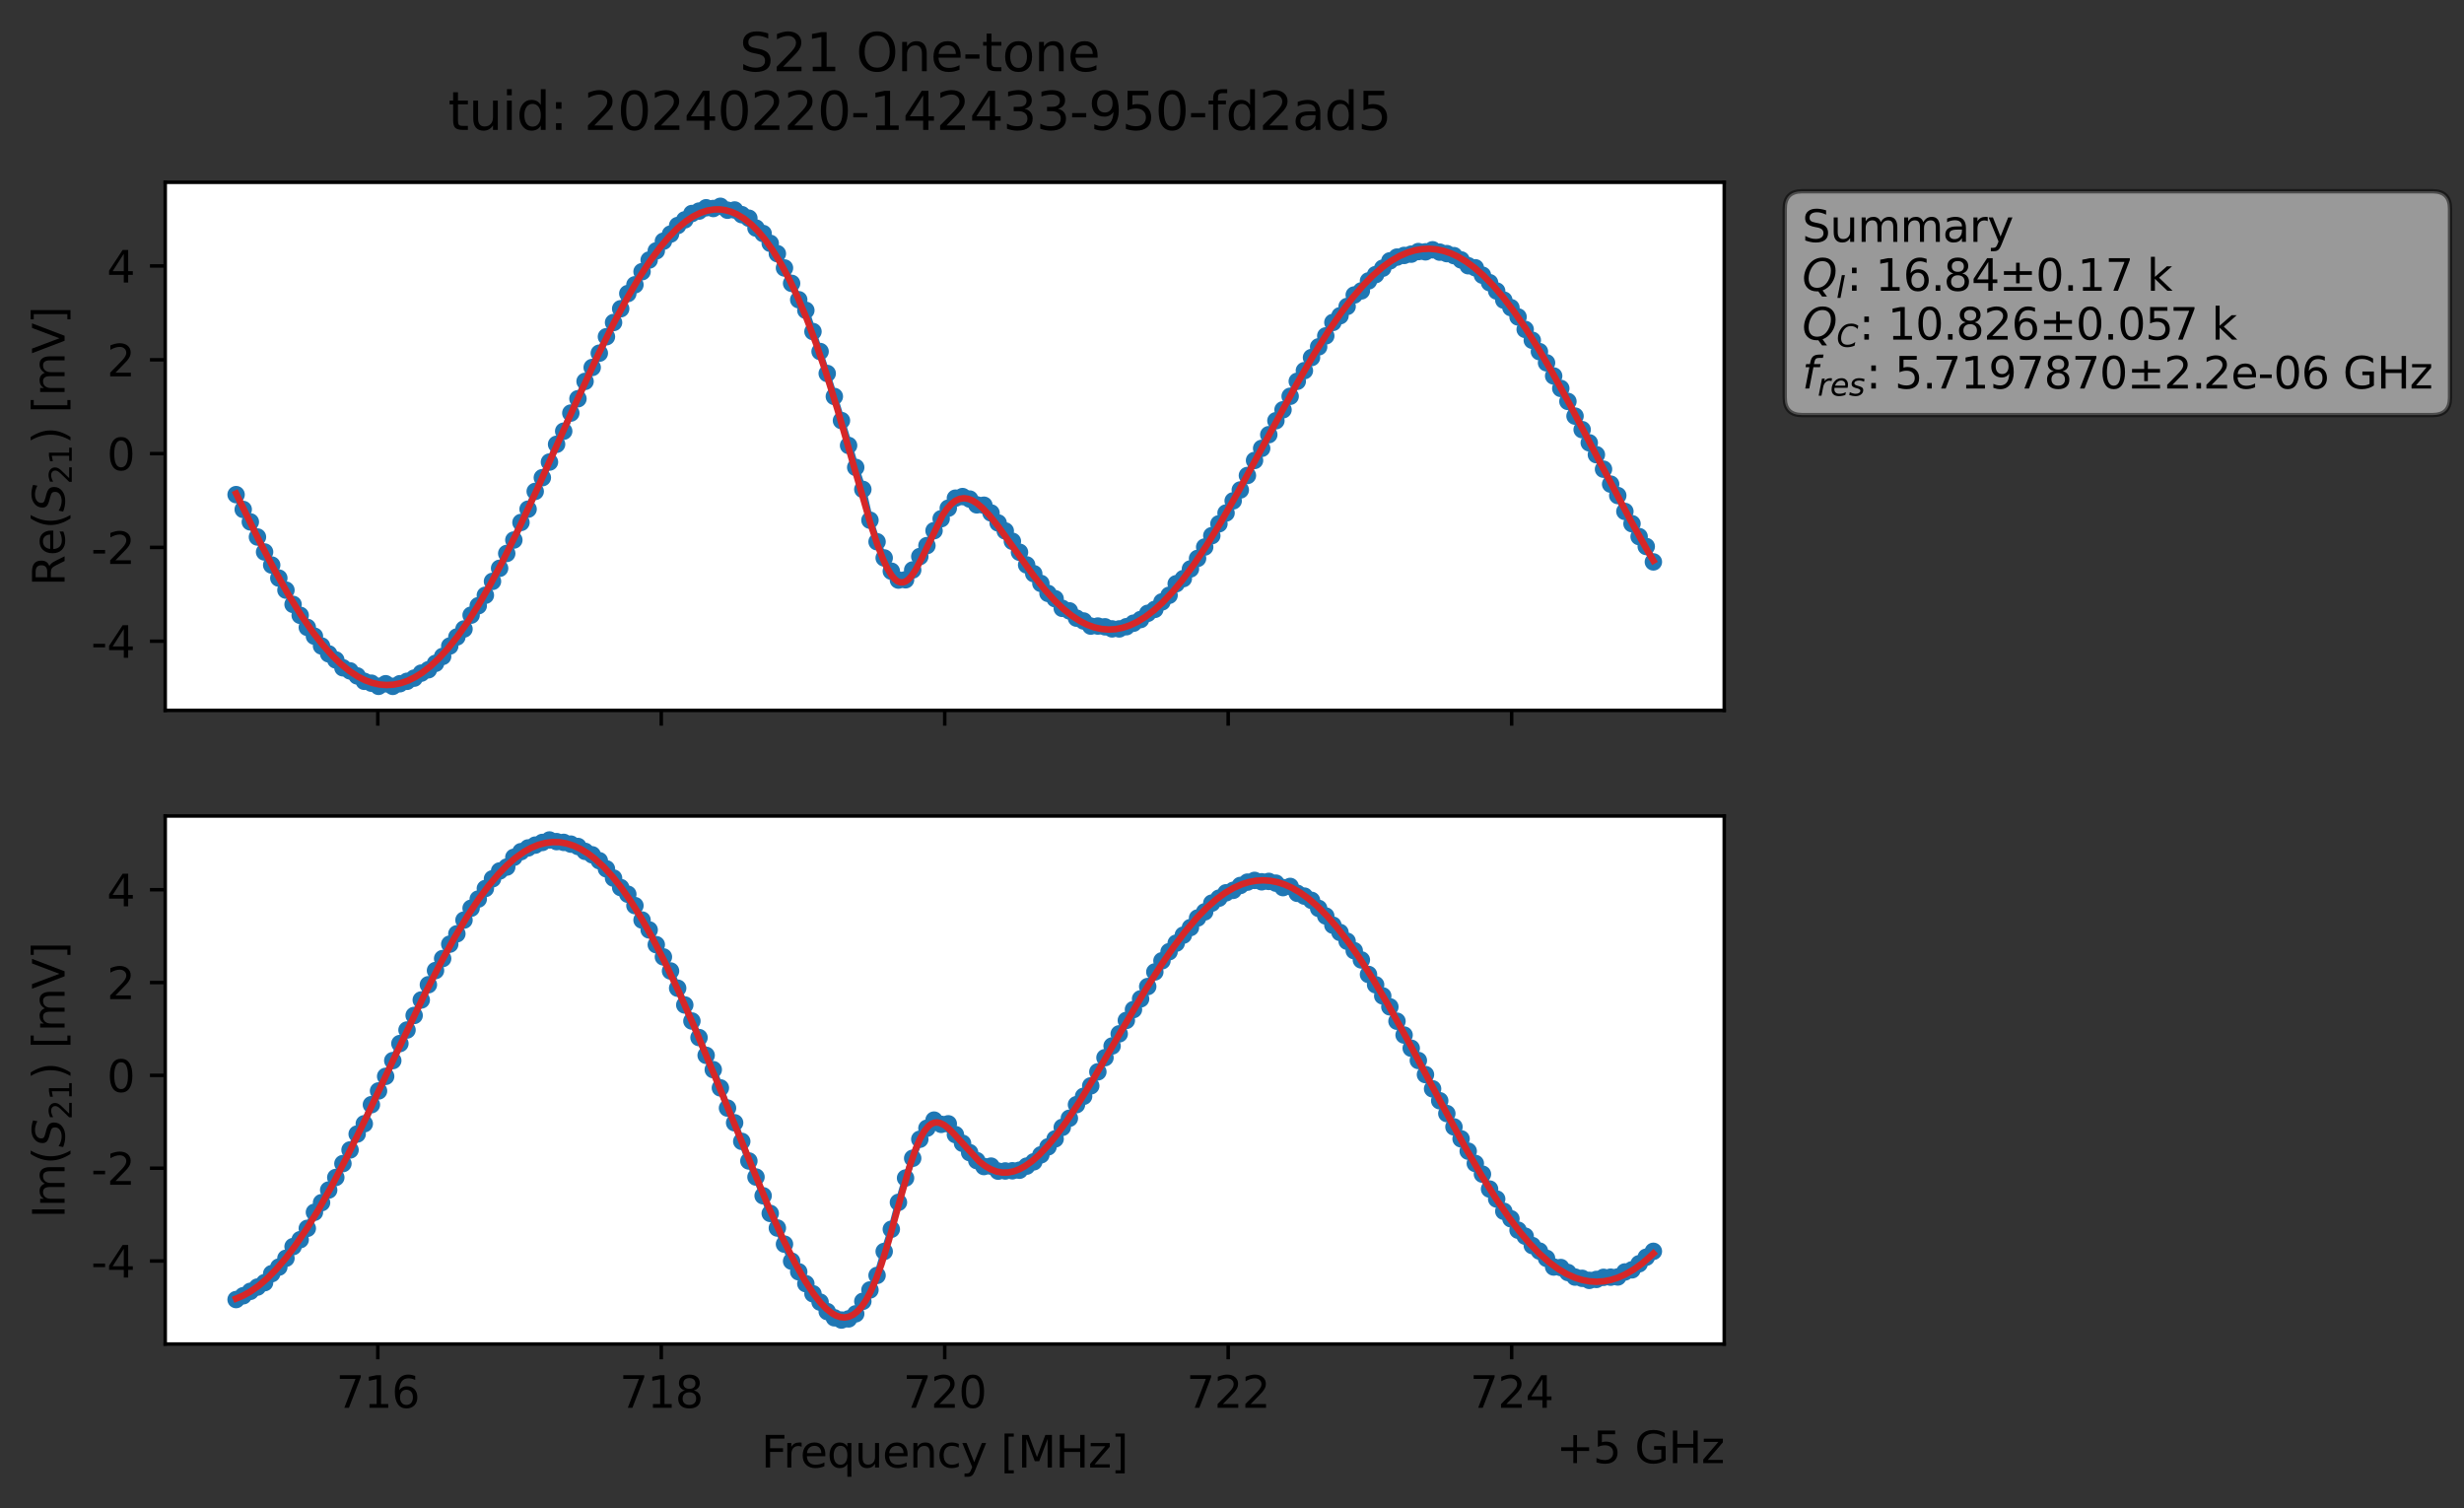 <?xml version="1.0" encoding="utf-8" standalone="no"?>
<!DOCTYPE svg PUBLIC "-//W3C//DTD SVG 1.1//EN"
  "http://www.w3.org/Graphics/SVG/1.1/DTD/svg11.dtd">
<svg xmlns:xlink="http://www.w3.org/1999/xlink" width="564.424pt" height="345.428pt" viewBox="0 0 564.424 345.428" xmlns="http://www.w3.org/2000/svg" version="1.1">
 <rect x="0" y="0" width="564.424" height="345.428" fill="#333333" stroke="none"/>
 <defs>
  <style type="text/css">*{stroke-linejoin: round; stroke-linecap: butt}</style>
 </defs>
 <g id="figure_1">
  <g id="patch_1">
   <path d="M 0 345.428 
L 564.424 345.428 
L 564.424 -0 
L 0 -0 
L 0 345.428 
z
" style="fill: none; opacity: 0"/>
  </g>
  <g id="axes_1">
   <g id="patch_2">
    <path d="M 37.848 162.72 
L 394.968 162.72 
L 394.968 41.76 
L 37.848 41.76 
z
" style="fill: #ffffff"/>
   </g>
   <g id="matplotlib.axis_1">
    <g id="xtick_1">
     <g id="line2d_1">
      <defs>
       <path id="m74b6b26102" d="M 0 0 
L 0 3.5 
" style="stroke: #000000; stroke-width: 0.8"/>
      </defs>
      <g>
       <use xlink:href="#m74b6b26102" x="86.547" y="162.72" style="stroke: #000000; stroke-width: 0.8"/>
      </g>
     </g>
    </g>
    <g id="xtick_2">
     <g id="line2d_2">
      <g>
       <use xlink:href="#m74b6b26102" x="151.478" y="162.72" style="stroke: #000000; stroke-width: 0.8"/>
      </g>
     </g>
    </g>
    <g id="xtick_3">
     <g id="line2d_3">
      <g>
       <use xlink:href="#m74b6b26102" x="216.408" y="162.72" style="stroke: #000000; stroke-width: 0.8"/>
      </g>
     </g>
    </g>
    <g id="xtick_4">
     <g id="line2d_4">
      <g>
       <use xlink:href="#m74b6b26102" x="281.339" y="162.72" style="stroke: #000000; stroke-width: 0.8"/>
      </g>
     </g>
    </g>
    <g id="xtick_5">
     <g id="line2d_5">
      <g>
       <use xlink:href="#m74b6b26102" x="346.27" y="162.72" style="stroke: #000000; stroke-width: 0.8"/>
      </g>
     </g>
    </g>
   </g>
   <g id="matplotlib.axis_2">
    <g id="ytick_1">
     <g id="line2d_6">
      <defs>
       <path id="m5bdd8db75b" d="M 0 0 
L -3.5 0 
" style="stroke: #000000; stroke-width: 0.8"/>
      </defs>
      <g>
       <use xlink:href="#m5bdd8db75b" x="37.848" y="146.882" style="stroke: #000000; stroke-width: 0.8"/>
      </g>
     </g>
     <g id="text_1">
      <!-- -4 -->
      <g transform="translate(20.878 150.681) scale(0.1 -0.1)">
       <defs>
        <path id="DejaVuSans-2d" d="M 313 2009 
L 1997 2009 
L 1997 1497 
L 313 1497 
L 313 2009 
z
" transform="scale(0.016)"/>
        <path id="DejaVuSans-34" d="M 2419 4116 
L 825 1625 
L 2419 1625 
L 2419 4116 
z
M 2253 4666 
L 3047 4666 
L 3047 1625 
L 3713 1625 
L 3713 1100 
L 3047 1100 
L 3047 0 
L 2419 0 
L 2419 1100 
L 313 1100 
L 313 1709 
L 2253 4666 
z
" transform="scale(0.016)"/>
       </defs>
       <use xlink:href="#DejaVuSans-2d"/>
       <use xlink:href="#DejaVuSans-34" x="36.084"/>
      </g>
     </g>
    </g>
    <g id="ytick_2">
     <g id="line2d_7">
      <g>
       <use xlink:href="#m5bdd8db75b" x="37.848" y="125.392" style="stroke: #000000; stroke-width: 0.8"/>
      </g>
     </g>
     <g id="text_2">
      <!-- -2 -->
      <g transform="translate(20.878 129.191) scale(0.1 -0.1)">
       <defs>
        <path id="DejaVuSans-32" d="M 1228 531 
L 3431 531 
L 3431 0 
L 469 0 
L 469 531 
Q 828 903 1448 1529 
Q 2069 2156 2228 2338 
Q 2531 2678 2651 2914 
Q 2772 3150 2772 3378 
Q 2772 3750 2511 3984 
Q 2250 4219 1831 4219 
Q 1534 4219 1204 4116 
Q 875 4013 500 3803 
L 500 4441 
Q 881 4594 1212 4672 
Q 1544 4750 1819 4750 
Q 2544 4750 2975 4387 
Q 3406 4025 3406 3419 
Q 3406 3131 3298 2873 
Q 3191 2616 2906 2266 
Q 2828 2175 2409 1742 
Q 1991 1309 1228 531 
z
" transform="scale(0.016)"/>
       </defs>
       <use xlink:href="#DejaVuSans-2d"/>
       <use xlink:href="#DejaVuSans-32" x="36.084"/>
      </g>
     </g>
    </g>
    <g id="ytick_3">
     <g id="line2d_8">
      <g>
       <use xlink:href="#m5bdd8db75b" x="37.848" y="103.903" style="stroke: #000000; stroke-width: 0.8"/>
      </g>
     </g>
     <g id="text_3">
      <!-- 0 -->
      <g transform="translate(24.486 107.702) scale(0.1 -0.1)">
       <defs>
        <path id="DejaVuSans-30" d="M 2034 4250 
Q 1547 4250 1301 3770 
Q 1056 3291 1056 2328 
Q 1056 1369 1301 889 
Q 1547 409 2034 409 
Q 2525 409 2770 889 
Q 3016 1369 3016 2328 
Q 3016 3291 2770 3770 
Q 2525 4250 2034 4250 
z
M 2034 4750 
Q 2819 4750 3233 4129 
Q 3647 3509 3647 2328 
Q 3647 1150 3233 529 
Q 2819 -91 2034 -91 
Q 1250 -91 836 529 
Q 422 1150 422 2328 
Q 422 3509 836 4129 
Q 1250 4750 2034 4750 
z
" transform="scale(0.016)"/>
       </defs>
       <use xlink:href="#DejaVuSans-30"/>
      </g>
     </g>
    </g>
    <g id="ytick_4">
     <g id="line2d_9">
      <g>
       <use xlink:href="#m5bdd8db75b" x="37.848" y="82.413" style="stroke: #000000; stroke-width: 0.8"/>
      </g>
     </g>
     <g id="text_4">
      <!-- 2 -->
      <g transform="translate(24.486 86.213) scale(0.1 -0.1)">
       <use xlink:href="#DejaVuSans-32"/>
      </g>
     </g>
    </g>
    <g id="ytick_5">
     <g id="line2d_10">
      <g>
       <use xlink:href="#m5bdd8db75b" x="37.848" y="60.924" style="stroke: #000000; stroke-width: 0.8"/>
      </g>
     </g>
     <g id="text_5">
      <!-- 4 -->
      <g transform="translate(24.486 64.723) scale(0.1 -0.1)">
       <use xlink:href="#DejaVuSans-34"/>
      </g>
     </g>
    </g>
    <g id="text_6">
     <!-- Re$(S_{21})$ [mV] -->
     <g transform="translate(14.798 134.24) rotate(-90) scale(0.1 -0.1)">
      <defs>
       <path id="DejaVuSans-52" d="M 2841 2188 
Q 3044 2119 3236 1894 
Q 3428 1669 3622 1275 
L 4263 0 
L 3584 0 
L 2988 1197 
Q 2756 1666 2539 1819 
Q 2322 1972 1947 1972 
L 1259 1972 
L 1259 0 
L 628 0 
L 628 4666 
L 2053 4666 
Q 2853 4666 3247 4331 
Q 3641 3997 3641 3322 
Q 3641 2881 3436 2590 
Q 3231 2300 2841 2188 
z
M 1259 4147 
L 1259 2491 
L 2053 2491 
Q 2509 2491 2742 2702 
Q 2975 2913 2975 3322 
Q 2975 3731 2742 3939 
Q 2509 4147 2053 4147 
L 1259 4147 
z
" transform="scale(0.016)"/>
       <path id="DejaVuSans-65" d="M 3597 1894 
L 3597 1613 
L 953 1613 
Q 991 1019 1311 708 
Q 1631 397 2203 397 
Q 2534 397 2845 478 
Q 3156 559 3463 722 
L 3463 178 
Q 3153 47 2828 -22 
Q 2503 -91 2169 -91 
Q 1331 -91 842 396 
Q 353 884 353 1716 
Q 353 2575 817 3079 
Q 1281 3584 2069 3584 
Q 2775 3584 3186 3129 
Q 3597 2675 3597 1894 
z
M 3022 2063 
Q 3016 2534 2758 2815 
Q 2500 3097 2075 3097 
Q 1594 3097 1305 2825 
Q 1016 2553 972 2059 
L 3022 2063 
z
" transform="scale(0.016)"/>
       <path id="DejaVuSans-28" d="M 1984 4856 
Q 1566 4138 1362 3434 
Q 1159 2731 1159 2009 
Q 1159 1288 1364 580 
Q 1569 -128 1984 -844 
L 1484 -844 
Q 1016 -109 783 600 
Q 550 1309 550 2009 
Q 550 2706 781 3412 
Q 1013 4119 1484 4856 
L 1984 4856 
z
" transform="scale(0.016)"/>
       <path id="DejaVuSans-Oblique-53" d="M 3859 4513 
L 3738 3897 
Q 3422 4066 3111 4152 
Q 2800 4238 2509 4238 
Q 1944 4238 1609 3991 
Q 1275 3744 1275 3334 
Q 1275 3109 1398 2989 
Q 1522 2869 2034 2731 
L 2413 2638 
Q 3053 2472 3303 2217 
Q 3553 1963 3553 1503 
Q 3553 797 2998 353 
Q 2444 -91 1538 -91 
Q 1166 -91 791 -17 
Q 416 56 38 206 
L 166 856 
Q 513 641 861 531 
Q 1209 422 1556 422 
Q 2147 422 2503 684 
Q 2859 947 2859 1369 
Q 2859 1650 2717 1795 
Q 2575 1941 2106 2059 
L 1728 2156 
Q 1081 2325 845 2545 
Q 609 2766 609 3163 
Q 609 3859 1145 4304 
Q 1681 4750 2541 4750 
Q 2875 4750 3203 4690 
Q 3531 4631 3859 4513 
z
" transform="scale(0.016)"/>
       <path id="DejaVuSans-31" d="M 794 531 
L 1825 531 
L 1825 4091 
L 703 3866 
L 703 4441 
L 1819 4666 
L 2450 4666 
L 2450 531 
L 3481 531 
L 3481 0 
L 794 0 
L 794 531 
z
" transform="scale(0.016)"/>
       <path id="DejaVuSans-29" d="M 513 4856 
L 1013 4856 
Q 1481 4119 1714 3412 
Q 1947 2706 1947 2009 
Q 1947 1309 1714 600 
Q 1481 -109 1013 -844 
L 513 -844 
Q 928 -128 1133 580 
Q 1338 1288 1338 2009 
Q 1338 2731 1133 3434 
Q 928 4138 513 4856 
z
" transform="scale(0.016)"/>
       <path id="DejaVuSans-20" transform="scale(0.016)"/>
       <path id="DejaVuSans-5b" d="M 550 4863 
L 1875 4863 
L 1875 4416 
L 1125 4416 
L 1125 -397 
L 1875 -397 
L 1875 -844 
L 550 -844 
L 550 4863 
z
" transform="scale(0.016)"/>
       <path id="DejaVuSans-6d" d="M 3328 2828 
Q 3544 3216 3844 3400 
Q 4144 3584 4550 3584 
Q 5097 3584 5394 3201 
Q 5691 2819 5691 2113 
L 5691 0 
L 5113 0 
L 5113 2094 
Q 5113 2597 4934 2840 
Q 4756 3084 4391 3084 
Q 3944 3084 3684 2787 
Q 3425 2491 3425 1978 
L 3425 0 
L 2847 0 
L 2847 2094 
Q 2847 2600 2669 2842 
Q 2491 3084 2119 3084 
Q 1678 3084 1418 2786 
Q 1159 2488 1159 1978 
L 1159 0 
L 581 0 
L 581 3500 
L 1159 3500 
L 1159 2956 
Q 1356 3278 1631 3431 
Q 1906 3584 2284 3584 
Q 2666 3584 2933 3390 
Q 3200 3197 3328 2828 
z
" transform="scale(0.016)"/>
       <path id="DejaVuSans-56" d="M 1831 0 
L 50 4666 
L 709 4666 
L 2188 738 
L 3669 4666 
L 4325 4666 
L 2547 0 
L 1831 0 
z
" transform="scale(0.016)"/>
       <path id="DejaVuSans-5d" d="M 1947 4863 
L 1947 -844 
L 622 -844 
L 622 -397 
L 1369 -397 
L 1369 4416 
L 622 4416 
L 622 4863 
L 1947 4863 
z
" transform="scale(0.016)"/>
      </defs>
      <use xlink:href="#DejaVuSans-52" transform="translate(0 0.016)"/>
      <use xlink:href="#DejaVuSans-65" transform="translate(69.482 0.016)"/>
      <use xlink:href="#DejaVuSans-28" transform="translate(131.006 0.016)"/>
      <use xlink:href="#DejaVuSans-Oblique-53" transform="translate(170.02 0.016)"/>
      <use xlink:href="#DejaVuSans-32" transform="translate(233.496 -16.391) scale(0.7)"/>
      <use xlink:href="#DejaVuSans-31" transform="translate(278.032 -16.391) scale(0.7)"/>
      <use xlink:href="#DejaVuSans-29" transform="translate(325.303 0.016)"/>
      <use xlink:href="#DejaVuSans-20" transform="translate(364.316 0.016)"/>
      <use xlink:href="#DejaVuSans-5b" transform="translate(396.104 0.016)"/>
      <use xlink:href="#DejaVuSans-6d" transform="translate(435.117 0.016)"/>
      <use xlink:href="#DejaVuSans-56" transform="translate(532.529 0.016)"/>
      <use xlink:href="#DejaVuSans-5d" transform="translate(600.938 0.016)"/>
     </g>
    </g>
   </g>
   <g id="line2d_11">
    <path d="M 54.081 113.303 
L 55.713 116.696 
L 57.344 119.547 
L 60.607 126.44 
L 63.87 132.421 
L 65.501 135.177 
L 67.133 138.45 
L 68.764 140.947 
L 70.395 143.711 
L 72.027 145.73 
L 73.658 147.973 
L 75.29 149.771 
L 76.921 151.17 
L 78.553 152.966 
L 80.184 153.676 
L 83.447 156.064 
L 85.078 156.495 
L 86.71 157.216 
L 88.341 156.622 
L 89.973 157.222 
L 94.867 155.337 
L 96.498 154.187 
L 98.13 153.417 
L 101.393 150.364 
L 103.024 147.982 
L 104.655 145.904 
L 106.287 144.08 
L 107.918 140.906 
L 109.55 138.753 
L 111.181 136.354 
L 117.707 123.703 
L 119.338 119.679 
L 120.97 116.629 
L 122.601 112.562 
L 124.233 109.419 
L 125.864 105.842 
L 127.496 101.774 
L 129.127 98.768 
L 130.758 94.618 
L 132.39 91.34 
L 134.021 87.363 
L 137.284 80.901 
L 138.916 77.13 
L 143.81 67.243 
L 145.441 65.237 
L 147.073 62.233 
L 148.704 59.564 
L 151.967 55.255 
L 153.598 53.62 
L 155.23 51.662 
L 156.861 50.363 
L 158.493 48.909 
L 160.124 48.352 
L 161.756 47.592 
L 163.387 47.761 
L 165.018 47.258 
L 166.65 48.153 
L 168.281 48.101 
L 169.913 49.172 
L 171.544 49.985 
L 173.176 52.238 
L 174.807 53.492 
L 178.07 58.105 
L 181.333 64.906 
L 182.964 68.657 
L 184.596 71.089 
L 191.121 90.817 
L 196.016 107.062 
L 197.647 112.098 
L 199.278 119.156 
L 200.91 124.098 
L 202.541 127.804 
L 204.173 130.837 
L 205.804 132.874 
L 207.436 132.802 
L 209.067 130.562 
L 210.698 127.484 
L 212.33 124.981 
L 213.961 121.561 
L 215.593 118.824 
L 218.856 114.114 
L 220.487 113.748 
L 222.118 114.316 
L 223.75 115.643 
L 225.381 115.729 
L 227.013 117.499 
L 228.644 119.792 
L 230.276 121.624 
L 233.538 126.502 
L 235.17 129.401 
L 236.801 131.408 
L 240.064 135.924 
L 241.696 137.151 
L 243.327 139.351 
L 244.958 139.927 
L 246.59 141.591 
L 248.221 142.247 
L 249.853 143.416 
L 251.484 143.406 
L 253.116 143.579 
L 254.747 144.053 
L 256.378 144.059 
L 258.01 143.556 
L 261.273 141.913 
L 262.904 140.492 
L 264.536 139.584 
L 266.167 137.873 
L 267.798 136.364 
L 269.43 133.714 
L 271.061 132.54 
L 274.324 127.914 
L 284.113 112.233 
L 287.376 105.476 
L 289.007 102.708 
L 292.27 96.378 
L 293.901 93.866 
L 295.533 90.774 
L 297.164 87.342 
L 298.796 84.902 
L 300.427 81.901 
L 303.69 76.941 
L 305.321 73.861 
L 306.953 72.328 
L 308.584 70.2 
L 310.216 67.573 
L 311.847 66.63 
L 313.479 64.348 
L 316.741 61.432 
L 318.373 59.756 
L 320.004 58.893 
L 323.267 58.216 
L 324.899 57.625 
L 326.53 57.687 
L 328.161 57.218 
L 329.793 57.756 
L 331.424 58.097 
L 333.056 58.557 
L 334.687 59.536 
L 336.319 60.871 
L 337.95 61.342 
L 341.213 64.748 
L 346.107 70.473 
L 347.739 72.599 
L 349.37 75.457 
L 354.264 83.108 
L 360.79 95.316 
L 364.053 101.433 
L 365.684 104.152 
L 368.947 110.9 
L 370.579 113.51 
L 372.21 117.151 
L 375.473 122.918 
L 377.104 125.18 
L 378.736 128.71 
L 378.736 128.71 
" clip-path="url(#p7da62d4310)" style="fill: none; stroke: #1f77b4; stroke-width: 1.5; stroke-linecap: square"/>
    <defs>
     <path id="m0a777e490e" d="M 0 1.5 
C 0.398 1.5 0.779 1.342 1.061 1.061 
C 1.342 0.779 1.5 0.398 1.5 0 
C 1.5 -0.398 1.342 -0.779 1.061 -1.061 
C 0.779 -1.342 0.398 -1.5 0 -1.5 
C -0.398 -1.5 -0.779 -1.342 -1.061 -1.061 
C -1.342 -0.779 -1.5 -0.398 -1.5 0 
C -1.5 0.398 -1.342 0.779 -1.061 1.061 
C -0.779 1.342 -0.398 1.5 0 1.5 
z
" style="stroke: #1f77b4"/>
    </defs>
    <g clip-path="url(#p7da62d4310)">
     <use xlink:href="#m0a777e490e" x="54.081" y="113.303" style="fill: #1f77b4; stroke: #1f77b4"/>
     <use xlink:href="#m0a777e490e" x="55.713" y="116.696" style="fill: #1f77b4; stroke: #1f77b4"/>
     <use xlink:href="#m0a777e490e" x="57.344" y="119.547" style="fill: #1f77b4; stroke: #1f77b4"/>
     <use xlink:href="#m0a777e490e" x="58.975" y="123.008" style="fill: #1f77b4; stroke: #1f77b4"/>
     <use xlink:href="#m0a777e490e" x="60.607" y="126.44" style="fill: #1f77b4; stroke: #1f77b4"/>
     <use xlink:href="#m0a777e490e" x="62.238" y="129.436" style="fill: #1f77b4; stroke: #1f77b4"/>
     <use xlink:href="#m0a777e490e" x="63.87" y="132.421" style="fill: #1f77b4; stroke: #1f77b4"/>
     <use xlink:href="#m0a777e490e" x="65.501" y="135.177" style="fill: #1f77b4; stroke: #1f77b4"/>
     <use xlink:href="#m0a777e490e" x="67.133" y="138.45" style="fill: #1f77b4; stroke: #1f77b4"/>
     <use xlink:href="#m0a777e490e" x="68.764" y="140.947" style="fill: #1f77b4; stroke: #1f77b4"/>
     <use xlink:href="#m0a777e490e" x="70.395" y="143.711" style="fill: #1f77b4; stroke: #1f77b4"/>
     <use xlink:href="#m0a777e490e" x="72.027" y="145.73" style="fill: #1f77b4; stroke: #1f77b4"/>
     <use xlink:href="#m0a777e490e" x="73.658" y="147.973" style="fill: #1f77b4; stroke: #1f77b4"/>
     <use xlink:href="#m0a777e490e" x="75.29" y="149.771" style="fill: #1f77b4; stroke: #1f77b4"/>
     <use xlink:href="#m0a777e490e" x="76.921" y="151.17" style="fill: #1f77b4; stroke: #1f77b4"/>
     <use xlink:href="#m0a777e490e" x="78.553" y="152.966" style="fill: #1f77b4; stroke: #1f77b4"/>
     <use xlink:href="#m0a777e490e" x="80.184" y="153.676" style="fill: #1f77b4; stroke: #1f77b4"/>
     <use xlink:href="#m0a777e490e" x="81.815" y="154.821" style="fill: #1f77b4; stroke: #1f77b4"/>
     <use xlink:href="#m0a777e490e" x="83.447" y="156.064" style="fill: #1f77b4; stroke: #1f77b4"/>
     <use xlink:href="#m0a777e490e" x="85.078" y="156.495" style="fill: #1f77b4; stroke: #1f77b4"/>
     <use xlink:href="#m0a777e490e" x="86.71" y="157.216" style="fill: #1f77b4; stroke: #1f77b4"/>
     <use xlink:href="#m0a777e490e" x="88.341" y="156.622" style="fill: #1f77b4; stroke: #1f77b4"/>
     <use xlink:href="#m0a777e490e" x="89.973" y="157.222" style="fill: #1f77b4; stroke: #1f77b4"/>
     <use xlink:href="#m0a777e490e" x="91.604" y="156.617" style="fill: #1f77b4; stroke: #1f77b4"/>
     <use xlink:href="#m0a777e490e" x="93.235" y="156.064" style="fill: #1f77b4; stroke: #1f77b4"/>
     <use xlink:href="#m0a777e490e" x="94.867" y="155.337" style="fill: #1f77b4; stroke: #1f77b4"/>
     <use xlink:href="#m0a777e490e" x="96.498" y="154.187" style="fill: #1f77b4; stroke: #1f77b4"/>
     <use xlink:href="#m0a777e490e" x="98.13" y="153.417" style="fill: #1f77b4; stroke: #1f77b4"/>
     <use xlink:href="#m0a777e490e" x="99.761" y="151.947" style="fill: #1f77b4; stroke: #1f77b4"/>
     <use xlink:href="#m0a777e490e" x="101.393" y="150.364" style="fill: #1f77b4; stroke: #1f77b4"/>
     <use xlink:href="#m0a777e490e" x="103.024" y="147.982" style="fill: #1f77b4; stroke: #1f77b4"/>
     <use xlink:href="#m0a777e490e" x="104.655" y="145.904" style="fill: #1f77b4; stroke: #1f77b4"/>
     <use xlink:href="#m0a777e490e" x="106.287" y="144.08" style="fill: #1f77b4; stroke: #1f77b4"/>
     <use xlink:href="#m0a777e490e" x="107.918" y="140.906" style="fill: #1f77b4; stroke: #1f77b4"/>
     <use xlink:href="#m0a777e490e" x="109.55" y="138.753" style="fill: #1f77b4; stroke: #1f77b4"/>
     <use xlink:href="#m0a777e490e" x="111.181" y="136.354" style="fill: #1f77b4; stroke: #1f77b4"/>
     <use xlink:href="#m0a777e490e" x="112.813" y="133.175" style="fill: #1f77b4; stroke: #1f77b4"/>
     <use xlink:href="#m0a777e490e" x="114.444" y="130.177" style="fill: #1f77b4; stroke: #1f77b4"/>
     <use xlink:href="#m0a777e490e" x="116.076" y="126.779" style="fill: #1f77b4; stroke: #1f77b4"/>
     <use xlink:href="#m0a777e490e" x="117.707" y="123.703" style="fill: #1f77b4; stroke: #1f77b4"/>
     <use xlink:href="#m0a777e490e" x="119.338" y="119.679" style="fill: #1f77b4; stroke: #1f77b4"/>
     <use xlink:href="#m0a777e490e" x="120.97" y="116.629" style="fill: #1f77b4; stroke: #1f77b4"/>
     <use xlink:href="#m0a777e490e" x="122.601" y="112.562" style="fill: #1f77b4; stroke: #1f77b4"/>
     <use xlink:href="#m0a777e490e" x="124.233" y="109.419" style="fill: #1f77b4; stroke: #1f77b4"/>
     <use xlink:href="#m0a777e490e" x="125.864" y="105.842" style="fill: #1f77b4; stroke: #1f77b4"/>
     <use xlink:href="#m0a777e490e" x="127.496" y="101.774" style="fill: #1f77b4; stroke: #1f77b4"/>
     <use xlink:href="#m0a777e490e" x="129.127" y="98.768" style="fill: #1f77b4; stroke: #1f77b4"/>
     <use xlink:href="#m0a777e490e" x="130.758" y="94.618" style="fill: #1f77b4; stroke: #1f77b4"/>
     <use xlink:href="#m0a777e490e" x="132.39" y="91.34" style="fill: #1f77b4; stroke: #1f77b4"/>
     <use xlink:href="#m0a777e490e" x="134.021" y="87.363" style="fill: #1f77b4; stroke: #1f77b4"/>
     <use xlink:href="#m0a777e490e" x="135.653" y="84.175" style="fill: #1f77b4; stroke: #1f77b4"/>
     <use xlink:href="#m0a777e490e" x="137.284" y="80.901" style="fill: #1f77b4; stroke: #1f77b4"/>
     <use xlink:href="#m0a777e490e" x="138.916" y="77.13" style="fill: #1f77b4; stroke: #1f77b4"/>
     <use xlink:href="#m0a777e490e" x="140.547" y="73.878" style="fill: #1f77b4; stroke: #1f77b4"/>
     <use xlink:href="#m0a777e490e" x="142.178" y="70.724" style="fill: #1f77b4; stroke: #1f77b4"/>
     <use xlink:href="#m0a777e490e" x="143.81" y="67.243" style="fill: #1f77b4; stroke: #1f77b4"/>
     <use xlink:href="#m0a777e490e" x="145.441" y="65.237" style="fill: #1f77b4; stroke: #1f77b4"/>
     <use xlink:href="#m0a777e490e" x="147.073" y="62.233" style="fill: #1f77b4; stroke: #1f77b4"/>
     <use xlink:href="#m0a777e490e" x="148.704" y="59.564" style="fill: #1f77b4; stroke: #1f77b4"/>
     <use xlink:href="#m0a777e490e" x="150.336" y="57.46" style="fill: #1f77b4; stroke: #1f77b4"/>
     <use xlink:href="#m0a777e490e" x="151.967" y="55.255" style="fill: #1f77b4; stroke: #1f77b4"/>
     <use xlink:href="#m0a777e490e" x="153.598" y="53.62" style="fill: #1f77b4; stroke: #1f77b4"/>
     <use xlink:href="#m0a777e490e" x="155.23" y="51.662" style="fill: #1f77b4; stroke: #1f77b4"/>
     <use xlink:href="#m0a777e490e" x="156.861" y="50.363" style="fill: #1f77b4; stroke: #1f77b4"/>
     <use xlink:href="#m0a777e490e" x="158.493" y="48.909" style="fill: #1f77b4; stroke: #1f77b4"/>
     <use xlink:href="#m0a777e490e" x="160.124" y="48.352" style="fill: #1f77b4; stroke: #1f77b4"/>
     <use xlink:href="#m0a777e490e" x="161.756" y="47.592" style="fill: #1f77b4; stroke: #1f77b4"/>
     <use xlink:href="#m0a777e490e" x="163.387" y="47.761" style="fill: #1f77b4; stroke: #1f77b4"/>
     <use xlink:href="#m0a777e490e" x="165.018" y="47.258" style="fill: #1f77b4; stroke: #1f77b4"/>
     <use xlink:href="#m0a777e490e" x="166.65" y="48.153" style="fill: #1f77b4; stroke: #1f77b4"/>
     <use xlink:href="#m0a777e490e" x="168.281" y="48.101" style="fill: #1f77b4; stroke: #1f77b4"/>
     <use xlink:href="#m0a777e490e" x="169.913" y="49.172" style="fill: #1f77b4; stroke: #1f77b4"/>
     <use xlink:href="#m0a777e490e" x="171.544" y="49.985" style="fill: #1f77b4; stroke: #1f77b4"/>
     <use xlink:href="#m0a777e490e" x="173.176" y="52.238" style="fill: #1f77b4; stroke: #1f77b4"/>
     <use xlink:href="#m0a777e490e" x="174.807" y="53.492" style="fill: #1f77b4; stroke: #1f77b4"/>
     <use xlink:href="#m0a777e490e" x="176.438" y="55.74" style="fill: #1f77b4; stroke: #1f77b4"/>
     <use xlink:href="#m0a777e490e" x="178.07" y="58.105" style="fill: #1f77b4; stroke: #1f77b4"/>
     <use xlink:href="#m0a777e490e" x="179.701" y="61.383" style="fill: #1f77b4; stroke: #1f77b4"/>
     <use xlink:href="#m0a777e490e" x="181.333" y="64.906" style="fill: #1f77b4; stroke: #1f77b4"/>
     <use xlink:href="#m0a777e490e" x="182.964" y="68.657" style="fill: #1f77b4; stroke: #1f77b4"/>
     <use xlink:href="#m0a777e490e" x="184.596" y="71.089" style="fill: #1f77b4; stroke: #1f77b4"/>
     <use xlink:href="#m0a777e490e" x="186.227" y="75.95" style="fill: #1f77b4; stroke: #1f77b4"/>
     <use xlink:href="#m0a777e490e" x="187.858" y="80.52" style="fill: #1f77b4; stroke: #1f77b4"/>
     <use xlink:href="#m0a777e490e" x="189.49" y="85.549" style="fill: #1f77b4; stroke: #1f77b4"/>
     <use xlink:href="#m0a777e490e" x="191.121" y="90.817" style="fill: #1f77b4; stroke: #1f77b4"/>
     <use xlink:href="#m0a777e490e" x="192.753" y="96.336" style="fill: #1f77b4; stroke: #1f77b4"/>
     <use xlink:href="#m0a777e490e" x="194.384" y="102.039" style="fill: #1f77b4; stroke: #1f77b4"/>
     <use xlink:href="#m0a777e490e" x="196.016" y="107.062" style="fill: #1f77b4; stroke: #1f77b4"/>
     <use xlink:href="#m0a777e490e" x="197.647" y="112.098" style="fill: #1f77b4; stroke: #1f77b4"/>
     <use xlink:href="#m0a777e490e" x="199.278" y="119.156" style="fill: #1f77b4; stroke: #1f77b4"/>
     <use xlink:href="#m0a777e490e" x="200.91" y="124.098" style="fill: #1f77b4; stroke: #1f77b4"/>
     <use xlink:href="#m0a777e490e" x="202.541" y="127.804" style="fill: #1f77b4; stroke: #1f77b4"/>
     <use xlink:href="#m0a777e490e" x="204.173" y="130.837" style="fill: #1f77b4; stroke: #1f77b4"/>
     <use xlink:href="#m0a777e490e" x="205.804" y="132.874" style="fill: #1f77b4; stroke: #1f77b4"/>
     <use xlink:href="#m0a777e490e" x="207.436" y="132.802" style="fill: #1f77b4; stroke: #1f77b4"/>
     <use xlink:href="#m0a777e490e" x="209.067" y="130.562" style="fill: #1f77b4; stroke: #1f77b4"/>
     <use xlink:href="#m0a777e490e" x="210.698" y="127.484" style="fill: #1f77b4; stroke: #1f77b4"/>
     <use xlink:href="#m0a777e490e" x="212.33" y="124.981" style="fill: #1f77b4; stroke: #1f77b4"/>
     <use xlink:href="#m0a777e490e" x="213.961" y="121.561" style="fill: #1f77b4; stroke: #1f77b4"/>
     <use xlink:href="#m0a777e490e" x="215.593" y="118.824" style="fill: #1f77b4; stroke: #1f77b4"/>
     <use xlink:href="#m0a777e490e" x="217.224" y="116.404" style="fill: #1f77b4; stroke: #1f77b4"/>
     <use xlink:href="#m0a777e490e" x="218.856" y="114.114" style="fill: #1f77b4; stroke: #1f77b4"/>
     <use xlink:href="#m0a777e490e" x="220.487" y="113.748" style="fill: #1f77b4; stroke: #1f77b4"/>
     <use xlink:href="#m0a777e490e" x="222.118" y="114.316" style="fill: #1f77b4; stroke: #1f77b4"/>
     <use xlink:href="#m0a777e490e" x="223.75" y="115.643" style="fill: #1f77b4; stroke: #1f77b4"/>
     <use xlink:href="#m0a777e490e" x="225.381" y="115.729" style="fill: #1f77b4; stroke: #1f77b4"/>
     <use xlink:href="#m0a777e490e" x="227.013" y="117.499" style="fill: #1f77b4; stroke: #1f77b4"/>
     <use xlink:href="#m0a777e490e" x="228.644" y="119.792" style="fill: #1f77b4; stroke: #1f77b4"/>
     <use xlink:href="#m0a777e490e" x="230.276" y="121.624" style="fill: #1f77b4; stroke: #1f77b4"/>
     <use xlink:href="#m0a777e490e" x="231.907" y="123.99" style="fill: #1f77b4; stroke: #1f77b4"/>
     <use xlink:href="#m0a777e490e" x="233.538" y="126.502" style="fill: #1f77b4; stroke: #1f77b4"/>
     <use xlink:href="#m0a777e490e" x="235.17" y="129.401" style="fill: #1f77b4; stroke: #1f77b4"/>
     <use xlink:href="#m0a777e490e" x="236.801" y="131.408" style="fill: #1f77b4; stroke: #1f77b4"/>
     <use xlink:href="#m0a777e490e" x="238.433" y="133.641" style="fill: #1f77b4; stroke: #1f77b4"/>
     <use xlink:href="#m0a777e490e" x="240.064" y="135.924" style="fill: #1f77b4; stroke: #1f77b4"/>
     <use xlink:href="#m0a777e490e" x="241.696" y="137.151" style="fill: #1f77b4; stroke: #1f77b4"/>
     <use xlink:href="#m0a777e490e" x="243.327" y="139.351" style="fill: #1f77b4; stroke: #1f77b4"/>
     <use xlink:href="#m0a777e490e" x="244.958" y="139.927" style="fill: #1f77b4; stroke: #1f77b4"/>
     <use xlink:href="#m0a777e490e" x="246.59" y="141.591" style="fill: #1f77b4; stroke: #1f77b4"/>
     <use xlink:href="#m0a777e490e" x="248.221" y="142.247" style="fill: #1f77b4; stroke: #1f77b4"/>
     <use xlink:href="#m0a777e490e" x="249.853" y="143.416" style="fill: #1f77b4; stroke: #1f77b4"/>
     <use xlink:href="#m0a777e490e" x="251.484" y="143.406" style="fill: #1f77b4; stroke: #1f77b4"/>
     <use xlink:href="#m0a777e490e" x="253.116" y="143.579" style="fill: #1f77b4; stroke: #1f77b4"/>
     <use xlink:href="#m0a777e490e" x="254.747" y="144.053" style="fill: #1f77b4; stroke: #1f77b4"/>
     <use xlink:href="#m0a777e490e" x="256.378" y="144.059" style="fill: #1f77b4; stroke: #1f77b4"/>
     <use xlink:href="#m0a777e490e" x="258.01" y="143.556" style="fill: #1f77b4; stroke: #1f77b4"/>
     <use xlink:href="#m0a777e490e" x="259.641" y="142.754" style="fill: #1f77b4; stroke: #1f77b4"/>
     <use xlink:href="#m0a777e490e" x="261.273" y="141.913" style="fill: #1f77b4; stroke: #1f77b4"/>
     <use xlink:href="#m0a777e490e" x="262.904" y="140.492" style="fill: #1f77b4; stroke: #1f77b4"/>
     <use xlink:href="#m0a777e490e" x="264.536" y="139.584" style="fill: #1f77b4; stroke: #1f77b4"/>
     <use xlink:href="#m0a777e490e" x="266.167" y="137.873" style="fill: #1f77b4; stroke: #1f77b4"/>
     <use xlink:href="#m0a777e490e" x="267.798" y="136.364" style="fill: #1f77b4; stroke: #1f77b4"/>
     <use xlink:href="#m0a777e490e" x="269.43" y="133.714" style="fill: #1f77b4; stroke: #1f77b4"/>
     <use xlink:href="#m0a777e490e" x="271.061" y="132.54" style="fill: #1f77b4; stroke: #1f77b4"/>
     <use xlink:href="#m0a777e490e" x="272.693" y="130.32" style="fill: #1f77b4; stroke: #1f77b4"/>
     <use xlink:href="#m0a777e490e" x="274.324" y="127.914" style="fill: #1f77b4; stroke: #1f77b4"/>
     <use xlink:href="#m0a777e490e" x="275.956" y="125.306" style="fill: #1f77b4; stroke: #1f77b4"/>
     <use xlink:href="#m0a777e490e" x="277.587" y="122.702" style="fill: #1f77b4; stroke: #1f77b4"/>
     <use xlink:href="#m0a777e490e" x="279.218" y="119.986" style="fill: #1f77b4; stroke: #1f77b4"/>
     <use xlink:href="#m0a777e490e" x="280.85" y="117.512" style="fill: #1f77b4; stroke: #1f77b4"/>
     <use xlink:href="#m0a777e490e" x="282.481" y="114.727" style="fill: #1f77b4; stroke: #1f77b4"/>
     <use xlink:href="#m0a777e490e" x="284.113" y="112.233" style="fill: #1f77b4; stroke: #1f77b4"/>
     <use xlink:href="#m0a777e490e" x="285.744" y="108.92" style="fill: #1f77b4; stroke: #1f77b4"/>
     <use xlink:href="#m0a777e490e" x="287.376" y="105.476" style="fill: #1f77b4; stroke: #1f77b4"/>
     <use xlink:href="#m0a777e490e" x="289.007" y="102.708" style="fill: #1f77b4; stroke: #1f77b4"/>
     <use xlink:href="#m0a777e490e" x="290.638" y="99.57" style="fill: #1f77b4; stroke: #1f77b4"/>
     <use xlink:href="#m0a777e490e" x="292.27" y="96.378" style="fill: #1f77b4; stroke: #1f77b4"/>
     <use xlink:href="#m0a777e490e" x="293.901" y="93.866" style="fill: #1f77b4; stroke: #1f77b4"/>
     <use xlink:href="#m0a777e490e" x="295.533" y="90.774" style="fill: #1f77b4; stroke: #1f77b4"/>
     <use xlink:href="#m0a777e490e" x="297.164" y="87.342" style="fill: #1f77b4; stroke: #1f77b4"/>
     <use xlink:href="#m0a777e490e" x="298.796" y="84.902" style="fill: #1f77b4; stroke: #1f77b4"/>
     <use xlink:href="#m0a777e490e" x="300.427" y="81.901" style="fill: #1f77b4; stroke: #1f77b4"/>
     <use xlink:href="#m0a777e490e" x="302.059" y="79.448" style="fill: #1f77b4; stroke: #1f77b4"/>
     <use xlink:href="#m0a777e490e" x="303.69" y="76.941" style="fill: #1f77b4; stroke: #1f77b4"/>
     <use xlink:href="#m0a777e490e" x="305.321" y="73.861" style="fill: #1f77b4; stroke: #1f77b4"/>
     <use xlink:href="#m0a777e490e" x="306.953" y="72.328" style="fill: #1f77b4; stroke: #1f77b4"/>
     <use xlink:href="#m0a777e490e" x="308.584" y="70.2" style="fill: #1f77b4; stroke: #1f77b4"/>
     <use xlink:href="#m0a777e490e" x="310.216" y="67.573" style="fill: #1f77b4; stroke: #1f77b4"/>
     <use xlink:href="#m0a777e490e" x="311.847" y="66.63" style="fill: #1f77b4; stroke: #1f77b4"/>
     <use xlink:href="#m0a777e490e" x="313.479" y="64.348" style="fill: #1f77b4; stroke: #1f77b4"/>
     <use xlink:href="#m0a777e490e" x="315.11" y="62.905" style="fill: #1f77b4; stroke: #1f77b4"/>
     <use xlink:href="#m0a777e490e" x="316.741" y="61.432" style="fill: #1f77b4; stroke: #1f77b4"/>
     <use xlink:href="#m0a777e490e" x="318.373" y="59.756" style="fill: #1f77b4; stroke: #1f77b4"/>
     <use xlink:href="#m0a777e490e" x="320.004" y="58.893" style="fill: #1f77b4; stroke: #1f77b4"/>
     <use xlink:href="#m0a777e490e" x="321.636" y="58.511" style="fill: #1f77b4; stroke: #1f77b4"/>
     <use xlink:href="#m0a777e490e" x="323.267" y="58.216" style="fill: #1f77b4; stroke: #1f77b4"/>
     <use xlink:href="#m0a777e490e" x="324.899" y="57.625" style="fill: #1f77b4; stroke: #1f77b4"/>
     <use xlink:href="#m0a777e490e" x="326.53" y="57.687" style="fill: #1f77b4; stroke: #1f77b4"/>
     <use xlink:href="#m0a777e490e" x="328.161" y="57.218" style="fill: #1f77b4; stroke: #1f77b4"/>
     <use xlink:href="#m0a777e490e" x="329.793" y="57.756" style="fill: #1f77b4; stroke: #1f77b4"/>
     <use xlink:href="#m0a777e490e" x="331.424" y="58.097" style="fill: #1f77b4; stroke: #1f77b4"/>
     <use xlink:href="#m0a777e490e" x="333.056" y="58.557" style="fill: #1f77b4; stroke: #1f77b4"/>
     <use xlink:href="#m0a777e490e" x="334.687" y="59.536" style="fill: #1f77b4; stroke: #1f77b4"/>
     <use xlink:href="#m0a777e490e" x="336.319" y="60.871" style="fill: #1f77b4; stroke: #1f77b4"/>
     <use xlink:href="#m0a777e490e" x="337.95" y="61.342" style="fill: #1f77b4; stroke: #1f77b4"/>
     <use xlink:href="#m0a777e490e" x="339.581" y="63.039" style="fill: #1f77b4; stroke: #1f77b4"/>
     <use xlink:href="#m0a777e490e" x="341.213" y="64.748" style="fill: #1f77b4; stroke: #1f77b4"/>
     <use xlink:href="#m0a777e490e" x="342.844" y="66.664" style="fill: #1f77b4; stroke: #1f77b4"/>
     <use xlink:href="#m0a777e490e" x="344.476" y="68.749" style="fill: #1f77b4; stroke: #1f77b4"/>
     <use xlink:href="#m0a777e490e" x="346.107" y="70.473" style="fill: #1f77b4; stroke: #1f77b4"/>
     <use xlink:href="#m0a777e490e" x="347.739" y="72.599" style="fill: #1f77b4; stroke: #1f77b4"/>
     <use xlink:href="#m0a777e490e" x="349.37" y="75.457" style="fill: #1f77b4; stroke: #1f77b4"/>
     <use xlink:href="#m0a777e490e" x="351.001" y="77.948" style="fill: #1f77b4; stroke: #1f77b4"/>
     <use xlink:href="#m0a777e490e" x="352.633" y="80.544" style="fill: #1f77b4; stroke: #1f77b4"/>
     <use xlink:href="#m0a777e490e" x="354.264" y="83.108" style="fill: #1f77b4; stroke: #1f77b4"/>
     <use xlink:href="#m0a777e490e" x="355.896" y="86.122" style="fill: #1f77b4; stroke: #1f77b4"/>
     <use xlink:href="#m0a777e490e" x="357.527" y="88.976" style="fill: #1f77b4; stroke: #1f77b4"/>
     <use xlink:href="#m0a777e490e" x="359.159" y="91.953" style="fill: #1f77b4; stroke: #1f77b4"/>
     <use xlink:href="#m0a777e490e" x="360.79" y="95.316" style="fill: #1f77b4; stroke: #1f77b4"/>
     <use xlink:href="#m0a777e490e" x="362.421" y="98.416" style="fill: #1f77b4; stroke: #1f77b4"/>
     <use xlink:href="#m0a777e490e" x="364.053" y="101.433" style="fill: #1f77b4; stroke: #1f77b4"/>
     <use xlink:href="#m0a777e490e" x="365.684" y="104.152" style="fill: #1f77b4; stroke: #1f77b4"/>
     <use xlink:href="#m0a777e490e" x="367.316" y="107.476" style="fill: #1f77b4; stroke: #1f77b4"/>
     <use xlink:href="#m0a777e490e" x="368.947" y="110.9" style="fill: #1f77b4; stroke: #1f77b4"/>
     <use xlink:href="#m0a777e490e" x="370.579" y="113.51" style="fill: #1f77b4; stroke: #1f77b4"/>
     <use xlink:href="#m0a777e490e" x="372.21" y="117.151" style="fill: #1f77b4; stroke: #1f77b4"/>
     <use xlink:href="#m0a777e490e" x="373.841" y="119.964" style="fill: #1f77b4; stroke: #1f77b4"/>
     <use xlink:href="#m0a777e490e" x="375.473" y="122.918" style="fill: #1f77b4; stroke: #1f77b4"/>
     <use xlink:href="#m0a777e490e" x="377.104" y="125.18" style="fill: #1f77b4; stroke: #1f77b4"/>
     <use xlink:href="#m0a777e490e" x="378.736" y="128.71" style="fill: #1f77b4; stroke: #1f77b4"/>
    </g>
   </g>
   <g id="line2d_12">
    <path d="M 54.081 113.048 
L 59.281 123.681 
L 62.856 130.531 
L 66.105 136.291 
L 69.03 141.009 
L 71.63 144.774 
L 73.905 147.703 
L 76.18 150.263 
L 78.13 152.148 
L 80.08 153.732 
L 82.029 155.007 
L 83.654 155.826 
L 85.279 156.419 
L 86.904 156.784 
L 88.529 156.918 
L 90.154 156.82 
L 91.779 156.49 
L 93.404 155.93 
L 95.029 155.14 
L 96.653 154.124 
L 98.603 152.611 
L 100.553 150.787 
L 102.503 148.66 
L 104.778 145.815 
L 107.053 142.598 
L 109.653 138.5 
L 112.252 133.994 
L 115.177 128.497 
L 118.752 121.269 
L 122.977 112.196 
L 131.751 92.628 
L 136.951 81.385 
L 140.526 74.149 
L 143.776 68.079 
L 146.375 63.655 
L 148.975 59.677 
L 151.25 56.605 
L 153.2 54.302 
L 155.15 52.325 
L 157.1 50.695 
L 158.725 49.613 
L 160.349 48.794 
L 161.974 48.245 
L 163.599 47.976 
L 164.899 47.967 
L 166.199 48.146 
L 167.499 48.517 
L 168.799 49.082 
L 170.424 50.066 
L 172.049 51.366 
L 173.674 52.986 
L 175.299 54.931 
L 176.923 57.206 
L 178.873 60.377 
L 180.823 64.037 
L 182.773 68.189 
L 184.723 72.834 
L 186.998 78.873 
L 189.273 85.558 
L 191.872 93.915 
L 195.447 106.308 
L 199.347 119.762 
L 200.972 124.709 
L 202.272 128.088 
L 203.247 130.17 
L 204.222 131.785 
L 204.872 132.572 
L 205.522 133.111 
L 206.172 133.392 
L 206.822 133.412 
L 207.472 133.175 
L 208.121 132.69 
L 208.771 131.976 
L 209.746 130.526 
L 211.046 128.054 
L 215.921 118.023 
L 216.896 116.599 
L 217.871 115.495 
L 218.846 114.72 
L 219.821 114.269 
L 220.796 114.123 
L 221.771 114.257 
L 222.746 114.641 
L 223.72 115.244 
L 225.02 116.335 
L 226.645 118.059 
L 228.595 120.499 
L 231.845 125.022 
L 236.72 131.809 
L 239.319 135.061 
L 241.594 137.576 
L 243.544 139.444 
L 245.494 141.023 
L 247.444 142.295 
L 249.069 143.112 
L 250.694 143.704 
L 252.319 144.068 
L 253.944 144.203 
L 255.568 144.109 
L 257.193 143.789 
L 258.818 143.245 
L 260.443 142.483 
L 262.393 141.287 
L 264.343 139.795 
L 266.293 138.02 
L 268.568 135.612 
L 270.843 132.866 
L 273.442 129.351 
L 276.367 124.976 
L 279.617 119.675 
L 283.517 112.852 
L 289.041 102.684 
L 297.166 87.747 
L 301.066 81.037 
L 304.315 75.856 
L 307.24 71.598 
L 309.84 68.188 
L 312.115 65.528 
L 314.39 63.195 
L 316.665 61.21 
L 318.614 59.798 
L 320.564 58.666 
L 322.514 57.818 
L 324.139 57.335 
L 325.764 57.056 
L 327.389 56.984 
L 329.014 57.118 
L 330.639 57.459 
L 332.264 58.004 
L 333.889 58.752 
L 335.838 59.912 
L 337.788 61.352 
L 339.738 63.064 
L 342.013 65.388 
L 344.288 68.047 
L 346.888 71.467 
L 349.488 75.256 
L 352.412 79.907 
L 355.662 85.48 
L 359.887 93.208 
L 366.386 105.667 
L 373.536 119.254 
L 377.436 126.217 
L 378.736 128.426 
L 378.736 128.426 
" clip-path="url(#p7da62d4310)" style="fill: none; stroke: #d62728; stroke-width: 1.5; stroke-linecap: square"/>
   </g>
   <g id="patch_3">
    <path d="M 37.848 162.72 
L 37.848 41.76 
" style="fill: none; stroke: #000000; stroke-width: 0.8; stroke-linejoin: miter; stroke-linecap: square"/>
   </g>
   <g id="patch_4">
    <path d="M 394.968 162.72 
L 394.968 41.76 
" style="fill: none; stroke: #000000; stroke-width: 0.8; stroke-linejoin: miter; stroke-linecap: square"/>
   </g>
   <g id="patch_5">
    <path d="M 37.848 162.72 
L 394.968 162.72 
" style="fill: none; stroke: #000000; stroke-width: 0.8; stroke-linejoin: miter; stroke-linecap: square"/>
   </g>
   <g id="patch_6">
    <path d="M 37.848 41.76 
L 394.968 41.76 
" style="fill: none; stroke: #000000; stroke-width: 0.8; stroke-linejoin: miter; stroke-linecap: square"/>
   </g>
   <g id="text_7">
    <g id="patch_7">
     <path d="M 412.824 95.08 
L 557.224 95.08 
Q 561.224 95.08 561.224 91.08 
L 561.224 47.808 
Q 561.224 43.808 557.224 43.808 
L 412.824 43.808 
Q 408.824 43.808 408.824 47.808 
L 408.824 91.08 
Q 408.824 95.08 412.824 95.08 
z
" style="fill: #ffffff; opacity: 0.5; stroke: #000000; stroke-linejoin: miter"/>
    </g>
    <!-- Summary -->
    <g transform="translate(412.824 55.406) scale(0.1 -0.1)">
     <defs>
      <path id="DejaVuSans-53" d="M 3425 4513 
L 3425 3897 
Q 3066 4069 2747 4153 
Q 2428 4238 2131 4238 
Q 1616 4238 1336 4038 
Q 1056 3838 1056 3469 
Q 1056 3159 1242 3001 
Q 1428 2844 1947 2747 
L 2328 2669 
Q 3034 2534 3370 2195 
Q 3706 1856 3706 1288 
Q 3706 609 3251 259 
Q 2797 -91 1919 -91 
Q 1588 -91 1214 -16 
Q 841 59 441 206 
L 441 856 
Q 825 641 1194 531 
Q 1563 422 1919 422 
Q 2459 422 2753 634 
Q 3047 847 3047 1241 
Q 3047 1584 2836 1778 
Q 2625 1972 2144 2069 
L 1759 2144 
Q 1053 2284 737 2584 
Q 422 2884 422 3419 
Q 422 4038 858 4394 
Q 1294 4750 2059 4750 
Q 2388 4750 2728 4690 
Q 3069 4631 3425 4513 
z
" transform="scale(0.016)"/>
      <path id="DejaVuSans-75" d="M 544 1381 
L 544 3500 
L 1119 3500 
L 1119 1403 
Q 1119 906 1312 657 
Q 1506 409 1894 409 
Q 2359 409 2629 706 
Q 2900 1003 2900 1516 
L 2900 3500 
L 3475 3500 
L 3475 0 
L 2900 0 
L 2900 538 
Q 2691 219 2414 64 
Q 2138 -91 1772 -91 
Q 1169 -91 856 284 
Q 544 659 544 1381 
z
M 1991 3584 
L 1991 3584 
z
" transform="scale(0.016)"/>
      <path id="DejaVuSans-61" d="M 2194 1759 
Q 1497 1759 1228 1600 
Q 959 1441 959 1056 
Q 959 750 1161 570 
Q 1363 391 1709 391 
Q 2188 391 2477 730 
Q 2766 1069 2766 1631 
L 2766 1759 
L 2194 1759 
z
M 3341 1997 
L 3341 0 
L 2766 0 
L 2766 531 
Q 2569 213 2275 61 
Q 1981 -91 1556 -91 
Q 1019 -91 701 211 
Q 384 513 384 1019 
Q 384 1609 779 1909 
Q 1175 2209 1959 2209 
L 2766 2209 
L 2766 2266 
Q 2766 2663 2505 2880 
Q 2244 3097 1772 3097 
Q 1472 3097 1187 3025 
Q 903 2953 641 2809 
L 641 3341 
Q 956 3463 1253 3523 
Q 1550 3584 1831 3584 
Q 2591 3584 2966 3190 
Q 3341 2797 3341 1997 
z
" transform="scale(0.016)"/>
      <path id="DejaVuSans-72" d="M 2631 2963 
Q 2534 3019 2420 3045 
Q 2306 3072 2169 3072 
Q 1681 3072 1420 2755 
Q 1159 2438 1159 1844 
L 1159 0 
L 581 0 
L 581 3500 
L 1159 3500 
L 1159 2956 
Q 1341 3275 1631 3429 
Q 1922 3584 2338 3584 
Q 2397 3584 2469 3576 
Q 2541 3569 2628 3553 
L 2631 2963 
z
" transform="scale(0.016)"/>
      <path id="DejaVuSans-79" d="M 2059 -325 
Q 1816 -950 1584 -1140 
Q 1353 -1331 966 -1331 
L 506 -1331 
L 506 -850 
L 844 -850 
Q 1081 -850 1212 -737 
Q 1344 -625 1503 -206 
L 1606 56 
L 191 3500 
L 800 3500 
L 1894 763 
L 2988 3500 
L 3597 3500 
L 2059 -325 
z
" transform="scale(0.016)"/>
     </defs>
     <use xlink:href="#DejaVuSans-53"/>
     <use xlink:href="#DejaVuSans-75" x="63.477"/>
     <use xlink:href="#DejaVuSans-6d" x="126.855"/>
     <use xlink:href="#DejaVuSans-6d" x="224.268"/>
     <use xlink:href="#DejaVuSans-61" x="321.68"/>
     <use xlink:href="#DejaVuSans-72" x="382.959"/>
     <use xlink:href="#DejaVuSans-79" x="424.072"/>
    </g>
    <!-- $Q_I$: 16.84$\pm$0.17 k -->
    <g transform="translate(412.824 66.604) scale(0.1 -0.1)">
     <defs>
      <path id="DejaVuSans-Oblique-51" d="M 2309 -84 
Q 2275 -88 2237 -89 
Q 2200 -91 2125 -91 
Q 1250 -91 756 411 
Q 263 913 263 1797 
Q 263 2319 452 2844 
Q 641 3369 978 3788 
Q 1369 4269 1858 4509 
Q 2347 4750 2938 4750 
Q 3794 4750 4287 4245 
Q 4781 3741 4781 2869 
Q 4781 1928 4265 1147 
Q 3750 366 2919 44 
L 3553 -825 
L 2847 -825 
L 2309 -84 
z
M 2919 4238 
Q 2400 4238 2003 3986 
Q 1606 3734 1313 3219 
Q 1125 2891 1026 2522 
Q 928 2153 928 1778 
Q 928 1128 1239 775 
Q 1550 422 2119 422 
Q 2631 422 3032 676 
Q 3434 931 3719 1434 
Q 3909 1772 4009 2142 
Q 4109 2513 4109 2881 
Q 4109 3528 3796 3883 
Q 3484 4238 2919 4238 
z
" transform="scale(0.016)"/>
      <path id="DejaVuSans-Oblique-49" d="M 1081 4666 
L 1716 4666 
L 806 0 
L 172 0 
L 1081 4666 
z
" transform="scale(0.016)"/>
      <path id="DejaVuSans-3a" d="M 750 794 
L 1409 794 
L 1409 0 
L 750 0 
L 750 794 
z
M 750 3309 
L 1409 3309 
L 1409 2516 
L 750 2516 
L 750 3309 
z
" transform="scale(0.016)"/>
      <path id="DejaVuSans-36" d="M 2113 2584 
Q 1688 2584 1439 2293 
Q 1191 2003 1191 1497 
Q 1191 994 1439 701 
Q 1688 409 2113 409 
Q 2538 409 2786 701 
Q 3034 994 3034 1497 
Q 3034 2003 2786 2293 
Q 2538 2584 2113 2584 
z
M 3366 4563 
L 3366 3988 
Q 3128 4100 2886 4159 
Q 2644 4219 2406 4219 
Q 1781 4219 1451 3797 
Q 1122 3375 1075 2522 
Q 1259 2794 1537 2939 
Q 1816 3084 2150 3084 
Q 2853 3084 3261 2657 
Q 3669 2231 3669 1497 
Q 3669 778 3244 343 
Q 2819 -91 2113 -91 
Q 1303 -91 875 529 
Q 447 1150 447 2328 
Q 447 3434 972 4092 
Q 1497 4750 2381 4750 
Q 2619 4750 2861 4703 
Q 3103 4656 3366 4563 
z
" transform="scale(0.016)"/>
      <path id="DejaVuSans-2e" d="M 684 794 
L 1344 794 
L 1344 0 
L 684 0 
L 684 794 
z
" transform="scale(0.016)"/>
      <path id="DejaVuSans-38" d="M 2034 2216 
Q 1584 2216 1326 1975 
Q 1069 1734 1069 1313 
Q 1069 891 1326 650 
Q 1584 409 2034 409 
Q 2484 409 2743 651 
Q 3003 894 3003 1313 
Q 3003 1734 2745 1975 
Q 2488 2216 2034 2216 
z
M 1403 2484 
Q 997 2584 770 2862 
Q 544 3141 544 3541 
Q 544 4100 942 4425 
Q 1341 4750 2034 4750 
Q 2731 4750 3128 4425 
Q 3525 4100 3525 3541 
Q 3525 3141 3298 2862 
Q 3072 2584 2669 2484 
Q 3125 2378 3379 2068 
Q 3634 1759 3634 1313 
Q 3634 634 3220 271 
Q 2806 -91 2034 -91 
Q 1263 -91 848 271 
Q 434 634 434 1313 
Q 434 1759 690 2068 
Q 947 2378 1403 2484 
z
M 1172 3481 
Q 1172 3119 1398 2916 
Q 1625 2713 2034 2713 
Q 2441 2713 2670 2916 
Q 2900 3119 2900 3481 
Q 2900 3844 2670 4047 
Q 2441 4250 2034 4250 
Q 1625 4250 1398 4047 
Q 1172 3844 1172 3481 
z
" transform="scale(0.016)"/>
      <path id="DejaVuSans-b1" d="M 2944 4013 
L 2944 2803 
L 4684 2803 
L 4684 2272 
L 2944 2272 
L 2944 1063 
L 2419 1063 
L 2419 2272 
L 678 2272 
L 678 2803 
L 2419 2803 
L 2419 4013 
L 2944 4013 
z
M 678 531 
L 4684 531 
L 4684 0 
L 678 0 
L 678 531 
z
" transform="scale(0.016)"/>
      <path id="DejaVuSans-37" d="M 525 4666 
L 3525 4666 
L 3525 4397 
L 1831 0 
L 1172 0 
L 2766 4134 
L 525 4134 
L 525 4666 
z
" transform="scale(0.016)"/>
      <path id="DejaVuSans-6b" d="M 581 4863 
L 1159 4863 
L 1159 1991 
L 2875 3500 
L 3609 3500 
L 1753 1863 
L 3688 0 
L 2938 0 
L 1159 1709 
L 1159 0 
L 581 0 
L 581 4863 
z
" transform="scale(0.016)"/>
     </defs>
     <use xlink:href="#DejaVuSans-Oblique-51" transform="translate(0 0.016)"/>
     <use xlink:href="#DejaVuSans-Oblique-49" transform="translate(78.711 -16.391) scale(0.7)"/>
     <use xlink:href="#DejaVuSans-3a" transform="translate(102.09 0.016)"/>
     <use xlink:href="#DejaVuSans-20" transform="translate(135.781 0.016)"/>
     <use xlink:href="#DejaVuSans-31" transform="translate(167.568 0.016)"/>
     <use xlink:href="#DejaVuSans-36" transform="translate(231.191 0.016)"/>
     <use xlink:href="#DejaVuSans-2e" transform="translate(294.814 0.016)"/>
     <use xlink:href="#DejaVuSans-38" transform="translate(323.977 0.016)"/>
     <use xlink:href="#DejaVuSans-34" transform="translate(387.6 0.016)"/>
     <use xlink:href="#DejaVuSans-b1" transform="translate(451.223 0.016)"/>
     <use xlink:href="#DejaVuSans-30" transform="translate(535.012 0.016)"/>
     <use xlink:href="#DejaVuSans-2e" transform="translate(598.635 0.016)"/>
     <use xlink:href="#DejaVuSans-31" transform="translate(630.422 0.016)"/>
     <use xlink:href="#DejaVuSans-37" transform="translate(694.045 0.016)"/>
     <use xlink:href="#DejaVuSans-20" transform="translate(757.668 0.016)"/>
     <use xlink:href="#DejaVuSans-6b" transform="translate(789.455 0.016)"/>
    </g>
    <!-- $Q_C$: 10.826$\pm$0.057 k -->
    <g transform="translate(412.824 77.802) scale(0.1 -0.1)">
     <defs>
      <path id="DejaVuSans-Oblique-43" d="M 4447 4306 
L 4319 3641 
Q 4019 3944 3683 4091 
Q 3347 4238 2956 4238 
Q 2422 4238 2017 3981 
Q 1613 3725 1319 3200 
Q 1131 2863 1032 2486 
Q 934 2109 934 1728 
Q 934 1091 1264 756 
Q 1594 422 2222 422 
Q 2656 422 3056 561 
Q 3456 700 3834 978 
L 3688 231 
Q 3316 72 2936 -9 
Q 2556 -91 2175 -91 
Q 1278 -91 773 396 
Q 269 884 269 1753 
Q 269 2309 461 2846 
Q 653 3384 1013 3828 
Q 1394 4300 1883 4525 
Q 2372 4750 3022 4750 
Q 3422 4750 3780 4639 
Q 4138 4528 4447 4306 
z
" transform="scale(0.016)"/>
      <path id="DejaVuSans-35" d="M 691 4666 
L 3169 4666 
L 3169 4134 
L 1269 4134 
L 1269 2991 
Q 1406 3038 1543 3061 
Q 1681 3084 1819 3084 
Q 2600 3084 3056 2656 
Q 3513 2228 3513 1497 
Q 3513 744 3044 326 
Q 2575 -91 1722 -91 
Q 1428 -91 1123 -41 
Q 819 9 494 109 
L 494 744 
Q 775 591 1075 516 
Q 1375 441 1709 441 
Q 2250 441 2565 725 
Q 2881 1009 2881 1497 
Q 2881 1984 2565 2268 
Q 2250 2553 1709 2553 
Q 1456 2553 1204 2497 
Q 953 2441 691 2322 
L 691 4666 
z
" transform="scale(0.016)"/>
     </defs>
     <use xlink:href="#DejaVuSans-Oblique-51" transform="translate(0 0.016)"/>
     <use xlink:href="#DejaVuSans-Oblique-43" transform="translate(78.711 -16.391) scale(0.7)"/>
     <use xlink:href="#DejaVuSans-3a" transform="translate(130.322 0.016)"/>
     <use xlink:href="#DejaVuSans-20" transform="translate(164.014 0.016)"/>
     <use xlink:href="#DejaVuSans-31" transform="translate(195.801 0.016)"/>
     <use xlink:href="#DejaVuSans-30" transform="translate(259.424 0.016)"/>
     <use xlink:href="#DejaVuSans-2e" transform="translate(323.047 0.016)"/>
     <use xlink:href="#DejaVuSans-38" transform="translate(352.209 0.016)"/>
     <use xlink:href="#DejaVuSans-32" transform="translate(415.832 0.016)"/>
     <use xlink:href="#DejaVuSans-36" transform="translate(479.455 0.016)"/>
     <use xlink:href="#DejaVuSans-b1" transform="translate(543.078 0.016)"/>
     <use xlink:href="#DejaVuSans-30" transform="translate(626.867 0.016)"/>
     <use xlink:href="#DejaVuSans-2e" transform="translate(690.49 0.016)"/>
     <use xlink:href="#DejaVuSans-30" transform="translate(722.277 0.016)"/>
     <use xlink:href="#DejaVuSans-35" transform="translate(785.9 0.016)"/>
     <use xlink:href="#DejaVuSans-37" transform="translate(842.273 0.016)"/>
     <use xlink:href="#DejaVuSans-20" transform="translate(905.896 0.016)"/>
     <use xlink:href="#DejaVuSans-6b" transform="translate(937.684 0.016)"/>
    </g>
    <!-- $f_{res}$: 5.7197870$\pm$2.2e-06 GHz -->
    <g transform="translate(412.824 89) scale(0.1 -0.1)">
     <defs>
      <path id="DejaVuSans-Oblique-66" d="M 3059 4863 
L 2969 4384 
L 2419 4384 
Q 2106 4384 1964 4261 
Q 1822 4138 1753 3809 
L 1691 3500 
L 2638 3500 
L 2553 3053 
L 1606 3053 
L 1013 0 
L 434 0 
L 1031 3053 
L 481 3053 
L 563 3500 
L 1113 3500 
L 1159 3744 
Q 1278 4363 1576 4613 
Q 1875 4863 2516 4863 
L 3059 4863 
z
" transform="scale(0.016)"/>
      <path id="DejaVuSans-Oblique-72" d="M 2853 2969 
Q 2766 3016 2653 3041 
Q 2541 3066 2413 3066 
Q 1953 3066 1609 2717 
Q 1266 2369 1153 1784 
L 800 0 
L 225 0 
L 909 3500 
L 1484 3500 
L 1375 2956 
Q 1603 3259 1920 3421 
Q 2238 3584 2597 3584 
Q 2691 3584 2781 3573 
Q 2872 3563 2963 3538 
L 2853 2969 
z
" transform="scale(0.016)"/>
      <path id="DejaVuSans-Oblique-65" d="M 3078 2063 
Q 3088 2113 3092 2166 
Q 3097 2219 3097 2272 
Q 3097 2653 2873 2875 
Q 2650 3097 2266 3097 
Q 1838 3097 1509 2826 
Q 1181 2556 1013 2059 
L 3078 2063 
z
M 3578 1613 
L 903 1613 
Q 884 1494 878 1425 
Q 872 1356 872 1306 
Q 872 872 1139 634 
Q 1406 397 1894 397 
Q 2269 397 2603 481 
Q 2938 566 3225 728 
L 3116 159 
Q 2806 34 2476 -28 
Q 2147 -91 1806 -91 
Q 1078 -91 686 257 
Q 294 606 294 1247 
Q 294 1794 489 2264 
Q 684 2734 1063 3103 
Q 1306 3334 1642 3459 
Q 1978 3584 2356 3584 
Q 2950 3584 3301 3228 
Q 3653 2872 3653 2272 
Q 3653 2128 3634 1964 
Q 3616 1800 3578 1613 
z
" transform="scale(0.016)"/>
      <path id="DejaVuSans-Oblique-73" d="M 3200 3397 
L 3091 2853 
Q 2863 2978 2609 3040 
Q 2356 3103 2088 3103 
Q 1634 3103 1373 2948 
Q 1113 2794 1113 2528 
Q 1113 2219 1719 2053 
Q 1766 2041 1788 2034 
L 1972 1978 
Q 2547 1819 2739 1644 
Q 2931 1469 2931 1166 
Q 2931 609 2489 259 
Q 2047 -91 1331 -91 
Q 1053 -91 747 -37 
Q 441 16 72 128 
L 184 722 
Q 500 559 806 475 
Q 1113 391 1394 391 
Q 1816 391 2080 572 
Q 2344 753 2344 1031 
Q 2344 1331 1650 1516 
L 1591 1531 
L 1394 1581 
Q 956 1697 753 1886 
Q 550 2075 550 2369 
Q 550 2928 970 3256 
Q 1391 3584 2113 3584 
Q 2397 3584 2667 3537 
Q 2938 3491 3200 3397 
z
" transform="scale(0.016)"/>
      <path id="DejaVuSans-39" d="M 703 97 
L 703 672 
Q 941 559 1184 500 
Q 1428 441 1663 441 
Q 2288 441 2617 861 
Q 2947 1281 2994 2138 
Q 2813 1869 2534 1725 
Q 2256 1581 1919 1581 
Q 1219 1581 811 2004 
Q 403 2428 403 3163 
Q 403 3881 828 4315 
Q 1253 4750 1959 4750 
Q 2769 4750 3195 4129 
Q 3622 3509 3622 2328 
Q 3622 1225 3098 567 
Q 2575 -91 1691 -91 
Q 1453 -91 1209 -44 
Q 966 3 703 97 
z
M 1959 2075 
Q 2384 2075 2632 2365 
Q 2881 2656 2881 3163 
Q 2881 3666 2632 3958 
Q 2384 4250 1959 4250 
Q 1534 4250 1286 3958 
Q 1038 3666 1038 3163 
Q 1038 2656 1286 2365 
Q 1534 2075 1959 2075 
z
" transform="scale(0.016)"/>
      <path id="DejaVuSans-47" d="M 3809 666 
L 3809 1919 
L 2778 1919 
L 2778 2438 
L 4434 2438 
L 4434 434 
Q 4069 175 3628 42 
Q 3188 -91 2688 -91 
Q 1594 -91 976 548 
Q 359 1188 359 2328 
Q 359 3472 976 4111 
Q 1594 4750 2688 4750 
Q 3144 4750 3555 4637 
Q 3966 4525 4313 4306 
L 4313 3634 
Q 3963 3931 3569 4081 
Q 3175 4231 2741 4231 
Q 1884 4231 1454 3753 
Q 1025 3275 1025 2328 
Q 1025 1384 1454 906 
Q 1884 428 2741 428 
Q 3075 428 3337 486 
Q 3600 544 3809 666 
z
" transform="scale(0.016)"/>
      <path id="DejaVuSans-48" d="M 628 4666 
L 1259 4666 
L 1259 2753 
L 3553 2753 
L 3553 4666 
L 4184 4666 
L 4184 0 
L 3553 0 
L 3553 2222 
L 1259 2222 
L 1259 0 
L 628 0 
L 628 4666 
z
" transform="scale(0.016)"/>
      <path id="DejaVuSans-7a" d="M 353 3500 
L 3084 3500 
L 3084 2975 
L 922 459 
L 3084 459 
L 3084 0 
L 275 0 
L 275 525 
L 2438 3041 
L 353 3041 
L 353 3500 
z
" transform="scale(0.016)"/>
     </defs>
     <use xlink:href="#DejaVuSans-Oblique-66" transform="translate(0 0.016)"/>
     <use xlink:href="#DejaVuSans-Oblique-72" transform="translate(35.205 -16.391) scale(0.7)"/>
     <use xlink:href="#DejaVuSans-Oblique-65" transform="translate(63.984 -16.391) scale(0.7)"/>
     <use xlink:href="#DejaVuSans-Oblique-73" transform="translate(107.051 -16.391) scale(0.7)"/>
     <use xlink:href="#DejaVuSans-3a" transform="translate(146.255 0.016)"/>
     <use xlink:href="#DejaVuSans-20" transform="translate(179.946 0.016)"/>
     <use xlink:href="#DejaVuSans-35" transform="translate(211.733 0.016)"/>
     <use xlink:href="#DejaVuSans-2e" transform="translate(275.356 0.016)"/>
     <use xlink:href="#DejaVuSans-37" transform="translate(299.394 0.016)"/>
     <use xlink:href="#DejaVuSans-31" transform="translate(363.017 0.016)"/>
     <use xlink:href="#DejaVuSans-39" transform="translate(426.64 0.016)"/>
     <use xlink:href="#DejaVuSans-37" transform="translate(490.263 0.016)"/>
     <use xlink:href="#DejaVuSans-38" transform="translate(553.886 0.016)"/>
     <use xlink:href="#DejaVuSans-37" transform="translate(617.509 0.016)"/>
     <use xlink:href="#DejaVuSans-30" transform="translate(681.132 0.016)"/>
     <use xlink:href="#DejaVuSans-b1" transform="translate(744.755 0.016)"/>
     <use xlink:href="#DejaVuSans-32" transform="translate(828.544 0.016)"/>
     <use xlink:href="#DejaVuSans-2e" transform="translate(892.167 0.016)"/>
     <use xlink:href="#DejaVuSans-32" transform="translate(918.454 0.016)"/>
     <use xlink:href="#DejaVuSans-65" transform="translate(982.077 0.016)"/>
     <use xlink:href="#DejaVuSans-2d" transform="translate(1043.601 0.016)"/>
     <use xlink:href="#DejaVuSans-30" transform="translate(1079.685 0.016)"/>
     <use xlink:href="#DejaVuSans-36" transform="translate(1143.308 0.016)"/>
     <use xlink:href="#DejaVuSans-20" transform="translate(1206.931 0.016)"/>
     <use xlink:href="#DejaVuSans-47" transform="translate(1238.718 0.016)"/>
     <use xlink:href="#DejaVuSans-48" transform="translate(1316.208 0.016)"/>
     <use xlink:href="#DejaVuSans-7a" transform="translate(1391.403 0.016)"/>
    </g>
   </g>
  </g>
  <g id="axes_2">
   <g id="patch_8">
    <path d="M 37.848 307.872 
L 394.968 307.872 
L 394.968 186.912 
L 37.848 186.912 
z
" style="fill: #ffffff"/>
   </g>
   <g id="matplotlib.axis_3">
    <g id="xtick_6">
     <g id="line2d_13">
      <g>
       <use xlink:href="#m74b6b26102" x="86.547" y="307.872" style="stroke: #000000; stroke-width: 0.8"/>
      </g>
     </g>
     <g id="text_8">
      <!-- 716 -->
      <g transform="translate(77.003 322.47) scale(0.1 -0.1)">
       <use xlink:href="#DejaVuSans-37"/>
       <use xlink:href="#DejaVuSans-31" x="63.623"/>
       <use xlink:href="#DejaVuSans-36" x="127.246"/>
      </g>
     </g>
    </g>
    <g id="xtick_7">
     <g id="line2d_14">
      <g>
       <use xlink:href="#m74b6b26102" x="151.478" y="307.872" style="stroke: #000000; stroke-width: 0.8"/>
      </g>
     </g>
     <g id="text_9">
      <!-- 718 -->
      <g transform="translate(141.934 322.47) scale(0.1 -0.1)">
       <use xlink:href="#DejaVuSans-37"/>
       <use xlink:href="#DejaVuSans-31" x="63.623"/>
       <use xlink:href="#DejaVuSans-38" x="127.246"/>
      </g>
     </g>
    </g>
    <g id="xtick_8">
     <g id="line2d_15">
      <g>
       <use xlink:href="#m74b6b26102" x="216.408" y="307.872" style="stroke: #000000; stroke-width: 0.8"/>
      </g>
     </g>
     <g id="text_10">
      <!-- 720 -->
      <g transform="translate(206.865 322.47) scale(0.1 -0.1)">
       <use xlink:href="#DejaVuSans-37"/>
       <use xlink:href="#DejaVuSans-32" x="63.623"/>
       <use xlink:href="#DejaVuSans-30" x="127.246"/>
      </g>
     </g>
    </g>
    <g id="xtick_9">
     <g id="line2d_16">
      <g>
       <use xlink:href="#m74b6b26102" x="281.339" y="307.872" style="stroke: #000000; stroke-width: 0.8"/>
      </g>
     </g>
     <g id="text_11">
      <!-- 722 -->
      <g transform="translate(271.796 322.47) scale(0.1 -0.1)">
       <use xlink:href="#DejaVuSans-37"/>
       <use xlink:href="#DejaVuSans-32" x="63.623"/>
       <use xlink:href="#DejaVuSans-32" x="127.246"/>
      </g>
     </g>
    </g>
    <g id="xtick_10">
     <g id="line2d_17">
      <g>
       <use xlink:href="#m74b6b26102" x="346.27" y="307.872" style="stroke: #000000; stroke-width: 0.8"/>
      </g>
     </g>
     <g id="text_12">
      <!-- 724 -->
      <g transform="translate(336.727 322.47) scale(0.1 -0.1)">
       <use xlink:href="#DejaVuSans-37"/>
       <use xlink:href="#DejaVuSans-32" x="63.623"/>
       <use xlink:href="#DejaVuSans-34" x="127.246"/>
      </g>
     </g>
    </g>
    <g id="text_13">
     <!-- Frequency [MHz] -->
     <g transform="translate(174.39 336.149) scale(0.1 -0.1)">
      <defs>
       <path id="DejaVuSans-46" d="M 628 4666 
L 3309 4666 
L 3309 4134 
L 1259 4134 
L 1259 2759 
L 3109 2759 
L 3109 2228 
L 1259 2228 
L 1259 0 
L 628 0 
L 628 4666 
z
" transform="scale(0.016)"/>
       <path id="DejaVuSans-71" d="M 947 1747 
Q 947 1113 1208 752 
Q 1469 391 1925 391 
Q 2381 391 2643 752 
Q 2906 1113 2906 1747 
Q 2906 2381 2643 2742 
Q 2381 3103 1925 3103 
Q 1469 3103 1208 2742 
Q 947 2381 947 1747 
z
M 2906 525 
Q 2725 213 2448 61 
Q 2172 -91 1784 -91 
Q 1150 -91 751 415 
Q 353 922 353 1747 
Q 353 2572 751 3078 
Q 1150 3584 1784 3584 
Q 2172 3584 2448 3432 
Q 2725 3281 2906 2969 
L 2906 3500 
L 3481 3500 
L 3481 -1331 
L 2906 -1331 
L 2906 525 
z
" transform="scale(0.016)"/>
       <path id="DejaVuSans-6e" d="M 3513 2113 
L 3513 0 
L 2938 0 
L 2938 2094 
Q 2938 2591 2744 2837 
Q 2550 3084 2163 3084 
Q 1697 3084 1428 2787 
Q 1159 2491 1159 1978 
L 1159 0 
L 581 0 
L 581 3500 
L 1159 3500 
L 1159 2956 
Q 1366 3272 1645 3428 
Q 1925 3584 2291 3584 
Q 2894 3584 3203 3211 
Q 3513 2838 3513 2113 
z
" transform="scale(0.016)"/>
       <path id="DejaVuSans-63" d="M 3122 3366 
L 3122 2828 
Q 2878 2963 2633 3030 
Q 2388 3097 2138 3097 
Q 1578 3097 1268 2742 
Q 959 2388 959 1747 
Q 959 1106 1268 751 
Q 1578 397 2138 397 
Q 2388 397 2633 464 
Q 2878 531 3122 666 
L 3122 134 
Q 2881 22 2623 -34 
Q 2366 -91 2075 -91 
Q 1284 -91 818 406 
Q 353 903 353 1747 
Q 353 2603 823 3093 
Q 1294 3584 2113 3584 
Q 2378 3584 2631 3529 
Q 2884 3475 3122 3366 
z
" transform="scale(0.016)"/>
       <path id="DejaVuSans-4d" d="M 628 4666 
L 1569 4666 
L 2759 1491 
L 3956 4666 
L 4897 4666 
L 4897 0 
L 4281 0 
L 4281 4097 
L 3078 897 
L 2444 897 
L 1241 4097 
L 1241 0 
L 628 0 
L 628 4666 
z
" transform="scale(0.016)"/>
      </defs>
      <use xlink:href="#DejaVuSans-46"/>
      <use xlink:href="#DejaVuSans-72" x="50.27"/>
      <use xlink:href="#DejaVuSans-65" x="89.133"/>
      <use xlink:href="#DejaVuSans-71" x="150.656"/>
      <use xlink:href="#DejaVuSans-75" x="214.133"/>
      <use xlink:href="#DejaVuSans-65" x="277.512"/>
      <use xlink:href="#DejaVuSans-6e" x="339.035"/>
      <use xlink:href="#DejaVuSans-63" x="402.414"/>
      <use xlink:href="#DejaVuSans-79" x="457.395"/>
      <use xlink:href="#DejaVuSans-20" x="516.574"/>
      <use xlink:href="#DejaVuSans-5b" x="548.361"/>
      <use xlink:href="#DejaVuSans-4d" x="587.375"/>
      <use xlink:href="#DejaVuSans-48" x="673.654"/>
      <use xlink:href="#DejaVuSans-7a" x="748.85"/>
      <use xlink:href="#DejaVuSans-5d" x="801.34"/>
     </g>
    </g>
    <g id="text_14">
     <!-- +5 GHz -->
     <g transform="translate(356.531 335.149) scale(0.1 -0.1)">
      <defs>
       <path id="DejaVuSans-2b" d="M 2944 4013 
L 2944 2272 
L 4684 2272 
L 4684 1741 
L 2944 1741 
L 2944 0 
L 2419 0 
L 2419 1741 
L 678 1741 
L 678 2272 
L 2419 2272 
L 2419 4013 
L 2944 4013 
z
" transform="scale(0.016)"/>
      </defs>
      <use xlink:href="#DejaVuSans-2b"/>
      <use xlink:href="#DejaVuSans-35" x="83.789"/>
      <use xlink:href="#DejaVuSans-20" x="147.412"/>
      <use xlink:href="#DejaVuSans-47" x="179.199"/>
      <use xlink:href="#DejaVuSans-48" x="256.689"/>
      <use xlink:href="#DejaVuSans-7a" x="331.885"/>
     </g>
    </g>
   </g>
   <g id="matplotlib.axis_4">
    <g id="ytick_6">
     <g id="line2d_18">
      <g>
       <use xlink:href="#m5bdd8db75b" x="37.848" y="288.849" style="stroke: #000000; stroke-width: 0.8"/>
      </g>
     </g>
     <g id="text_15">
      <!-- -4 -->
      <g transform="translate(20.878 292.648) scale(0.1 -0.1)">
       <use xlink:href="#DejaVuSans-2d"/>
       <use xlink:href="#DejaVuSans-34" x="36.084"/>
      </g>
     </g>
    </g>
    <g id="ytick_7">
     <g id="line2d_19">
      <g>
       <use xlink:href="#m5bdd8db75b" x="37.848" y="267.588" style="stroke: #000000; stroke-width: 0.8"/>
      </g>
     </g>
     <g id="text_16">
      <!-- -2 -->
      <g transform="translate(20.878 271.387) scale(0.1 -0.1)">
       <use xlink:href="#DejaVuSans-2d"/>
       <use xlink:href="#DejaVuSans-32" x="36.084"/>
      </g>
     </g>
    </g>
    <g id="ytick_8">
     <g id="line2d_20">
      <g>
       <use xlink:href="#m5bdd8db75b" x="37.848" y="246.326" style="stroke: #000000; stroke-width: 0.8"/>
      </g>
     </g>
     <g id="text_17">
      <!-- 0 -->
      <g transform="translate(24.486 250.125) scale(0.1 -0.1)">
       <use xlink:href="#DejaVuSans-30"/>
      </g>
     </g>
    </g>
    <g id="ytick_9">
     <g id="line2d_21">
      <g>
       <use xlink:href="#m5bdd8db75b" x="37.848" y="225.065" style="stroke: #000000; stroke-width: 0.8"/>
      </g>
     </g>
     <g id="text_18">
      <!-- 2 -->
      <g transform="translate(24.486 228.864) scale(0.1 -0.1)">
       <use xlink:href="#DejaVuSans-32"/>
      </g>
     </g>
    </g>
    <g id="ytick_10">
     <g id="line2d_22">
      <g>
       <use xlink:href="#m5bdd8db75b" x="37.848" y="203.803" style="stroke: #000000; stroke-width: 0.8"/>
      </g>
     </g>
     <g id="text_19">
      <!-- 4 -->
      <g transform="translate(24.486 207.602) scale(0.1 -0.1)">
       <use xlink:href="#DejaVuSans-34"/>
      </g>
     </g>
    </g>
    <g id="text_20">
     <!-- Im$(S_{21})$ [mV] -->
     <g transform="translate(14.798 279.042) rotate(-90) scale(0.1 -0.1)">
      <defs>
       <path id="DejaVuSans-49" d="M 628 4666 
L 1259 4666 
L 1259 0 
L 628 0 
L 628 4666 
z
" transform="scale(0.016)"/>
      </defs>
      <use xlink:href="#DejaVuSans-49" transform="translate(0 0.016)"/>
      <use xlink:href="#DejaVuSans-6d" transform="translate(25.867 0.016)"/>
      <use xlink:href="#DejaVuSans-28" transform="translate(123.279 0.016)"/>
      <use xlink:href="#DejaVuSans-Oblique-53" transform="translate(162.293 0.016)"/>
      <use xlink:href="#DejaVuSans-32" transform="translate(225.77 -16.391) scale(0.7)"/>
      <use xlink:href="#DejaVuSans-31" transform="translate(270.306 -16.391) scale(0.7)"/>
      <use xlink:href="#DejaVuSans-29" transform="translate(317.576 0.016)"/>
      <use xlink:href="#DejaVuSans-20" transform="translate(356.59 0.016)"/>
      <use xlink:href="#DejaVuSans-5b" transform="translate(388.377 0.016)"/>
      <use xlink:href="#DejaVuSans-6d" transform="translate(427.391 0.016)"/>
      <use xlink:href="#DejaVuSans-56" transform="translate(524.803 0.016)"/>
      <use xlink:href="#DejaVuSans-5d" transform="translate(593.211 0.016)"/>
     </g>
    </g>
   </g>
   <g id="line2d_23">
    <path d="M 54.081 297.682 
L 55.713 296.811 
L 60.607 293.812 
L 62.238 291.753 
L 63.87 290.25 
L 65.501 288.224 
L 67.133 285.548 
L 68.764 283.965 
L 70.395 281.373 
L 72.027 277.691 
L 73.658 275.49 
L 76.921 269.716 
L 80.184 263.411 
L 81.815 259.765 
L 83.447 257.412 
L 85.078 253.043 
L 88.341 246.553 
L 89.973 242.948 
L 91.604 239.04 
L 94.867 232.605 
L 98.13 225.569 
L 99.761 222.318 
L 101.393 219.573 
L 103.024 216.27 
L 104.655 213.902 
L 106.287 210.763 
L 107.918 208.04 
L 109.55 205.945 
L 112.813 201.305 
L 114.444 199.511 
L 116.076 198.614 
L 117.707 196.382 
L 119.338 195.087 
L 120.97 194.231 
L 125.864 192.41 
L 127.496 192.783 
L 129.127 192.959 
L 130.758 193.359 
L 132.39 193.897 
L 134.021 195.017 
L 135.653 195.809 
L 137.284 197.159 
L 138.916 199.021 
L 142.178 203.309 
L 143.81 204.833 
L 145.441 207.441 
L 147.073 210.748 
L 148.704 213.01 
L 150.336 216.395 
L 151.967 219.197 
L 153.598 222.415 
L 156.861 230.202 
L 160.124 237.67 
L 161.756 241.739 
L 163.387 245.02 
L 165.018 249.197 
L 166.65 253.82 
L 168.281 257.188 
L 171.544 265.937 
L 173.176 269.616 
L 176.438 277.95 
L 178.07 281.296 
L 181.333 288.889 
L 182.964 291.321 
L 184.596 294.045 
L 186.227 296.356 
L 187.858 298.267 
L 189.49 300.432 
L 191.121 301.855 
L 192.753 302.374 
L 194.384 302.107 
L 196.016 300.947 
L 197.647 298.086 
L 199.278 295.484 
L 200.91 292.149 
L 202.541 286.658 
L 204.173 281.579 
L 205.804 275.421 
L 207.436 269.846 
L 210.698 260.961 
L 212.33 258.434 
L 213.961 256.577 
L 215.593 257.546 
L 217.224 257.425 
L 218.856 259.898 
L 223.75 265.854 
L 225.381 267.21 
L 227.013 267.116 
L 228.644 268.267 
L 233.538 268.051 
L 236.801 266.127 
L 238.433 264.53 
L 241.696 260.88 
L 243.327 258.242 
L 244.958 256.154 
L 246.59 253.038 
L 248.221 251.119 
L 249.853 248.734 
L 253.116 242.274 
L 256.378 236.817 
L 258.01 233.743 
L 261.273 228.806 
L 262.904 225.983 
L 264.536 222.639 
L 266.167 220.084 
L 269.43 216.045 
L 272.693 212.47 
L 274.324 210.287 
L 275.956 208.875 
L 277.587 206.872 
L 280.85 204.508 
L 282.481 203.948 
L 284.113 202.831 
L 285.744 202.065 
L 287.376 201.667 
L 289.007 201.987 
L 290.638 201.897 
L 292.27 202.302 
L 293.901 203.319 
L 295.533 203.049 
L 297.164 204.626 
L 298.796 205.27 
L 300.427 206.24 
L 306.953 213.592 
L 310.216 217.773 
L 311.847 219.891 
L 313.479 223.216 
L 315.11 225.571 
L 318.373 230.63 
L 321.636 237.092 
L 333.056 258.132 
L 339.581 268.958 
L 341.213 272.368 
L 342.844 274.658 
L 344.476 277.463 
L 346.107 279.181 
L 347.739 281.789 
L 349.37 283.167 
L 351.001 285.312 
L 352.633 286.573 
L 354.264 288.241 
L 355.896 290.223 
L 357.527 290.346 
L 360.79 292.532 
L 362.421 292.818 
L 364.053 293.288 
L 365.684 293.073 
L 367.316 292.593 
L 370.579 292.507 
L 372.21 291.359 
L 373.841 290.869 
L 378.736 286.633 
L 378.736 286.633 
" clip-path="url(#p3d061f6591)" style="fill: none; stroke: #1f77b4; stroke-width: 1.5; stroke-linecap: square"/>
    <g clip-path="url(#p3d061f6591)">
     <use xlink:href="#m0a777e490e" x="54.081" y="297.682" style="fill: #1f77b4; stroke: #1f77b4"/>
     <use xlink:href="#m0a777e490e" x="55.713" y="296.811" style="fill: #1f77b4; stroke: #1f77b4"/>
     <use xlink:href="#m0a777e490e" x="57.344" y="295.798" style="fill: #1f77b4; stroke: #1f77b4"/>
     <use xlink:href="#m0a777e490e" x="58.975" y="294.819" style="fill: #1f77b4; stroke: #1f77b4"/>
     <use xlink:href="#m0a777e490e" x="60.607" y="293.812" style="fill: #1f77b4; stroke: #1f77b4"/>
     <use xlink:href="#m0a777e490e" x="62.238" y="291.753" style="fill: #1f77b4; stroke: #1f77b4"/>
     <use xlink:href="#m0a777e490e" x="63.87" y="290.25" style="fill: #1f77b4; stroke: #1f77b4"/>
     <use xlink:href="#m0a777e490e" x="65.501" y="288.224" style="fill: #1f77b4; stroke: #1f77b4"/>
     <use xlink:href="#m0a777e490e" x="67.133" y="285.548" style="fill: #1f77b4; stroke: #1f77b4"/>
     <use xlink:href="#m0a777e490e" x="68.764" y="283.965" style="fill: #1f77b4; stroke: #1f77b4"/>
     <use xlink:href="#m0a777e490e" x="70.395" y="281.373" style="fill: #1f77b4; stroke: #1f77b4"/>
     <use xlink:href="#m0a777e490e" x="72.027" y="277.691" style="fill: #1f77b4; stroke: #1f77b4"/>
     <use xlink:href="#m0a777e490e" x="73.658" y="275.49" style="fill: #1f77b4; stroke: #1f77b4"/>
     <use xlink:href="#m0a777e490e" x="75.29" y="272.595" style="fill: #1f77b4; stroke: #1f77b4"/>
     <use xlink:href="#m0a777e490e" x="76.921" y="269.716" style="fill: #1f77b4; stroke: #1f77b4"/>
     <use xlink:href="#m0a777e490e" x="78.553" y="266.537" style="fill: #1f77b4; stroke: #1f77b4"/>
     <use xlink:href="#m0a777e490e" x="80.184" y="263.411" style="fill: #1f77b4; stroke: #1f77b4"/>
     <use xlink:href="#m0a777e490e" x="81.815" y="259.765" style="fill: #1f77b4; stroke: #1f77b4"/>
     <use xlink:href="#m0a777e490e" x="83.447" y="257.412" style="fill: #1f77b4; stroke: #1f77b4"/>
     <use xlink:href="#m0a777e490e" x="85.078" y="253.043" style="fill: #1f77b4; stroke: #1f77b4"/>
     <use xlink:href="#m0a777e490e" x="86.71" y="249.894" style="fill: #1f77b4; stroke: #1f77b4"/>
     <use xlink:href="#m0a777e490e" x="88.341" y="246.553" style="fill: #1f77b4; stroke: #1f77b4"/>
     <use xlink:href="#m0a777e490e" x="89.973" y="242.948" style="fill: #1f77b4; stroke: #1f77b4"/>
     <use xlink:href="#m0a777e490e" x="91.604" y="239.04" style="fill: #1f77b4; stroke: #1f77b4"/>
     <use xlink:href="#m0a777e490e" x="93.235" y="235.938" style="fill: #1f77b4; stroke: #1f77b4"/>
     <use xlink:href="#m0a777e490e" x="94.867" y="232.605" style="fill: #1f77b4; stroke: #1f77b4"/>
     <use xlink:href="#m0a777e490e" x="96.498" y="229.057" style="fill: #1f77b4; stroke: #1f77b4"/>
     <use xlink:href="#m0a777e490e" x="98.13" y="225.569" style="fill: #1f77b4; stroke: #1f77b4"/>
     <use xlink:href="#m0a777e490e" x="99.761" y="222.318" style="fill: #1f77b4; stroke: #1f77b4"/>
     <use xlink:href="#m0a777e490e" x="101.393" y="219.573" style="fill: #1f77b4; stroke: #1f77b4"/>
     <use xlink:href="#m0a777e490e" x="103.024" y="216.27" style="fill: #1f77b4; stroke: #1f77b4"/>
     <use xlink:href="#m0a777e490e" x="104.655" y="213.902" style="fill: #1f77b4; stroke: #1f77b4"/>
     <use xlink:href="#m0a777e490e" x="106.287" y="210.763" style="fill: #1f77b4; stroke: #1f77b4"/>
     <use xlink:href="#m0a777e490e" x="107.918" y="208.04" style="fill: #1f77b4; stroke: #1f77b4"/>
     <use xlink:href="#m0a777e490e" x="109.55" y="205.945" style="fill: #1f77b4; stroke: #1f77b4"/>
     <use xlink:href="#m0a777e490e" x="111.181" y="203.528" style="fill: #1f77b4; stroke: #1f77b4"/>
     <use xlink:href="#m0a777e490e" x="112.813" y="201.305" style="fill: #1f77b4; stroke: #1f77b4"/>
     <use xlink:href="#m0a777e490e" x="114.444" y="199.511" style="fill: #1f77b4; stroke: #1f77b4"/>
     <use xlink:href="#m0a777e490e" x="116.076" y="198.614" style="fill: #1f77b4; stroke: #1f77b4"/>
     <use xlink:href="#m0a777e490e" x="117.707" y="196.382" style="fill: #1f77b4; stroke: #1f77b4"/>
     <use xlink:href="#m0a777e490e" x="119.338" y="195.087" style="fill: #1f77b4; stroke: #1f77b4"/>
     <use xlink:href="#m0a777e490e" x="120.97" y="194.231" style="fill: #1f77b4; stroke: #1f77b4"/>
     <use xlink:href="#m0a777e490e" x="122.601" y="193.587" style="fill: #1f77b4; stroke: #1f77b4"/>
     <use xlink:href="#m0a777e490e" x="124.233" y="192.974" style="fill: #1f77b4; stroke: #1f77b4"/>
     <use xlink:href="#m0a777e490e" x="125.864" y="192.41" style="fill: #1f77b4; stroke: #1f77b4"/>
     <use xlink:href="#m0a777e490e" x="127.496" y="192.783" style="fill: #1f77b4; stroke: #1f77b4"/>
     <use xlink:href="#m0a777e490e" x="129.127" y="192.959" style="fill: #1f77b4; stroke: #1f77b4"/>
     <use xlink:href="#m0a777e490e" x="130.758" y="193.359" style="fill: #1f77b4; stroke: #1f77b4"/>
     <use xlink:href="#m0a777e490e" x="132.39" y="193.897" style="fill: #1f77b4; stroke: #1f77b4"/>
     <use xlink:href="#m0a777e490e" x="134.021" y="195.017" style="fill: #1f77b4; stroke: #1f77b4"/>
     <use xlink:href="#m0a777e490e" x="135.653" y="195.809" style="fill: #1f77b4; stroke: #1f77b4"/>
     <use xlink:href="#m0a777e490e" x="137.284" y="197.159" style="fill: #1f77b4; stroke: #1f77b4"/>
     <use xlink:href="#m0a777e490e" x="138.916" y="199.021" style="fill: #1f77b4; stroke: #1f77b4"/>
     <use xlink:href="#m0a777e490e" x="140.547" y="201.144" style="fill: #1f77b4; stroke: #1f77b4"/>
     <use xlink:href="#m0a777e490e" x="142.178" y="203.309" style="fill: #1f77b4; stroke: #1f77b4"/>
     <use xlink:href="#m0a777e490e" x="143.81" y="204.833" style="fill: #1f77b4; stroke: #1f77b4"/>
     <use xlink:href="#m0a777e490e" x="145.441" y="207.441" style="fill: #1f77b4; stroke: #1f77b4"/>
     <use xlink:href="#m0a777e490e" x="147.073" y="210.748" style="fill: #1f77b4; stroke: #1f77b4"/>
     <use xlink:href="#m0a777e490e" x="148.704" y="213.01" style="fill: #1f77b4; stroke: #1f77b4"/>
     <use xlink:href="#m0a777e490e" x="150.336" y="216.395" style="fill: #1f77b4; stroke: #1f77b4"/>
     <use xlink:href="#m0a777e490e" x="151.967" y="219.197" style="fill: #1f77b4; stroke: #1f77b4"/>
     <use xlink:href="#m0a777e490e" x="153.598" y="222.415" style="fill: #1f77b4; stroke: #1f77b4"/>
     <use xlink:href="#m0a777e490e" x="155.23" y="226.357" style="fill: #1f77b4; stroke: #1f77b4"/>
     <use xlink:href="#m0a777e490e" x="156.861" y="230.202" style="fill: #1f77b4; stroke: #1f77b4"/>
     <use xlink:href="#m0a777e490e" x="158.493" y="233.879" style="fill: #1f77b4; stroke: #1f77b4"/>
     <use xlink:href="#m0a777e490e" x="160.124" y="237.67" style="fill: #1f77b4; stroke: #1f77b4"/>
     <use xlink:href="#m0a777e490e" x="161.756" y="241.739" style="fill: #1f77b4; stroke: #1f77b4"/>
     <use xlink:href="#m0a777e490e" x="163.387" y="245.02" style="fill: #1f77b4; stroke: #1f77b4"/>
     <use xlink:href="#m0a777e490e" x="165.018" y="249.197" style="fill: #1f77b4; stroke: #1f77b4"/>
     <use xlink:href="#m0a777e490e" x="166.65" y="253.82" style="fill: #1f77b4; stroke: #1f77b4"/>
     <use xlink:href="#m0a777e490e" x="168.281" y="257.188" style="fill: #1f77b4; stroke: #1f77b4"/>
     <use xlink:href="#m0a777e490e" x="169.913" y="261.449" style="fill: #1f77b4; stroke: #1f77b4"/>
     <use xlink:href="#m0a777e490e" x="171.544" y="265.937" style="fill: #1f77b4; stroke: #1f77b4"/>
     <use xlink:href="#m0a777e490e" x="173.176" y="269.616" style="fill: #1f77b4; stroke: #1f77b4"/>
     <use xlink:href="#m0a777e490e" x="174.807" y="273.905" style="fill: #1f77b4; stroke: #1f77b4"/>
     <use xlink:href="#m0a777e490e" x="176.438" y="277.95" style="fill: #1f77b4; stroke: #1f77b4"/>
     <use xlink:href="#m0a777e490e" x="178.07" y="281.296" style="fill: #1f77b4; stroke: #1f77b4"/>
     <use xlink:href="#m0a777e490e" x="179.701" y="284.989" style="fill: #1f77b4; stroke: #1f77b4"/>
     <use xlink:href="#m0a777e490e" x="181.333" y="288.889" style="fill: #1f77b4; stroke: #1f77b4"/>
     <use xlink:href="#m0a777e490e" x="182.964" y="291.321" style="fill: #1f77b4; stroke: #1f77b4"/>
     <use xlink:href="#m0a777e490e" x="184.596" y="294.045" style="fill: #1f77b4; stroke: #1f77b4"/>
     <use xlink:href="#m0a777e490e" x="186.227" y="296.356" style="fill: #1f77b4; stroke: #1f77b4"/>
     <use xlink:href="#m0a777e490e" x="187.858" y="298.267" style="fill: #1f77b4; stroke: #1f77b4"/>
     <use xlink:href="#m0a777e490e" x="189.49" y="300.432" style="fill: #1f77b4; stroke: #1f77b4"/>
     <use xlink:href="#m0a777e490e" x="191.121" y="301.855" style="fill: #1f77b4; stroke: #1f77b4"/>
     <use xlink:href="#m0a777e490e" x="192.753" y="302.374" style="fill: #1f77b4; stroke: #1f77b4"/>
     <use xlink:href="#m0a777e490e" x="194.384" y="302.107" style="fill: #1f77b4; stroke: #1f77b4"/>
     <use xlink:href="#m0a777e490e" x="196.016" y="300.947" style="fill: #1f77b4; stroke: #1f77b4"/>
     <use xlink:href="#m0a777e490e" x="197.647" y="298.086" style="fill: #1f77b4; stroke: #1f77b4"/>
     <use xlink:href="#m0a777e490e" x="199.278" y="295.484" style="fill: #1f77b4; stroke: #1f77b4"/>
     <use xlink:href="#m0a777e490e" x="200.91" y="292.149" style="fill: #1f77b4; stroke: #1f77b4"/>
     <use xlink:href="#m0a777e490e" x="202.541" y="286.658" style="fill: #1f77b4; stroke: #1f77b4"/>
     <use xlink:href="#m0a777e490e" x="204.173" y="281.579" style="fill: #1f77b4; stroke: #1f77b4"/>
     <use xlink:href="#m0a777e490e" x="205.804" y="275.421" style="fill: #1f77b4; stroke: #1f77b4"/>
     <use xlink:href="#m0a777e490e" x="207.436" y="269.846" style="fill: #1f77b4; stroke: #1f77b4"/>
     <use xlink:href="#m0a777e490e" x="209.067" y="265.319" style="fill: #1f77b4; stroke: #1f77b4"/>
     <use xlink:href="#m0a777e490e" x="210.698" y="260.961" style="fill: #1f77b4; stroke: #1f77b4"/>
     <use xlink:href="#m0a777e490e" x="212.33" y="258.434" style="fill: #1f77b4; stroke: #1f77b4"/>
     <use xlink:href="#m0a777e490e" x="213.961" y="256.577" style="fill: #1f77b4; stroke: #1f77b4"/>
     <use xlink:href="#m0a777e490e" x="215.593" y="257.546" style="fill: #1f77b4; stroke: #1f77b4"/>
     <use xlink:href="#m0a777e490e" x="217.224" y="257.425" style="fill: #1f77b4; stroke: #1f77b4"/>
     <use xlink:href="#m0a777e490e" x="218.856" y="259.898" style="fill: #1f77b4; stroke: #1f77b4"/>
     <use xlink:href="#m0a777e490e" x="220.487" y="261.889" style="fill: #1f77b4; stroke: #1f77b4"/>
     <use xlink:href="#m0a777e490e" x="222.118" y="264.026" style="fill: #1f77b4; stroke: #1f77b4"/>
     <use xlink:href="#m0a777e490e" x="223.75" y="265.854" style="fill: #1f77b4; stroke: #1f77b4"/>
     <use xlink:href="#m0a777e490e" x="225.381" y="267.21" style="fill: #1f77b4; stroke: #1f77b4"/>
     <use xlink:href="#m0a777e490e" x="227.013" y="267.116" style="fill: #1f77b4; stroke: #1f77b4"/>
     <use xlink:href="#m0a777e490e" x="228.644" y="268.267" style="fill: #1f77b4; stroke: #1f77b4"/>
     <use xlink:href="#m0a777e490e" x="230.276" y="268.223" style="fill: #1f77b4; stroke: #1f77b4"/>
     <use xlink:href="#m0a777e490e" x="231.907" y="268.183" style="fill: #1f77b4; stroke: #1f77b4"/>
     <use xlink:href="#m0a777e490e" x="233.538" y="268.051" style="fill: #1f77b4; stroke: #1f77b4"/>
     <use xlink:href="#m0a777e490e" x="235.17" y="267.118" style="fill: #1f77b4; stroke: #1f77b4"/>
     <use xlink:href="#m0a777e490e" x="236.801" y="266.127" style="fill: #1f77b4; stroke: #1f77b4"/>
     <use xlink:href="#m0a777e490e" x="238.433" y="264.53" style="fill: #1f77b4; stroke: #1f77b4"/>
     <use xlink:href="#m0a777e490e" x="240.064" y="262.706" style="fill: #1f77b4; stroke: #1f77b4"/>
     <use xlink:href="#m0a777e490e" x="241.696" y="260.88" style="fill: #1f77b4; stroke: #1f77b4"/>
     <use xlink:href="#m0a777e490e" x="243.327" y="258.242" style="fill: #1f77b4; stroke: #1f77b4"/>
     <use xlink:href="#m0a777e490e" x="244.958" y="256.154" style="fill: #1f77b4; stroke: #1f77b4"/>
     <use xlink:href="#m0a777e490e" x="246.59" y="253.038" style="fill: #1f77b4; stroke: #1f77b4"/>
     <use xlink:href="#m0a777e490e" x="248.221" y="251.119" style="fill: #1f77b4; stroke: #1f77b4"/>
     <use xlink:href="#m0a777e490e" x="249.853" y="248.734" style="fill: #1f77b4; stroke: #1f77b4"/>
     <use xlink:href="#m0a777e490e" x="251.484" y="245.518" style="fill: #1f77b4; stroke: #1f77b4"/>
     <use xlink:href="#m0a777e490e" x="253.116" y="242.274" style="fill: #1f77b4; stroke: #1f77b4"/>
     <use xlink:href="#m0a777e490e" x="254.747" y="239.599" style="fill: #1f77b4; stroke: #1f77b4"/>
     <use xlink:href="#m0a777e490e" x="256.378" y="236.817" style="fill: #1f77b4; stroke: #1f77b4"/>
     <use xlink:href="#m0a777e490e" x="258.01" y="233.743" style="fill: #1f77b4; stroke: #1f77b4"/>
     <use xlink:href="#m0a777e490e" x="259.641" y="231.258" style="fill: #1f77b4; stroke: #1f77b4"/>
     <use xlink:href="#m0a777e490e" x="261.273" y="228.806" style="fill: #1f77b4; stroke: #1f77b4"/>
     <use xlink:href="#m0a777e490e" x="262.904" y="225.983" style="fill: #1f77b4; stroke: #1f77b4"/>
     <use xlink:href="#m0a777e490e" x="264.536" y="222.639" style="fill: #1f77b4; stroke: #1f77b4"/>
     <use xlink:href="#m0a777e490e" x="266.167" y="220.084" style="fill: #1f77b4; stroke: #1f77b4"/>
     <use xlink:href="#m0a777e490e" x="267.798" y="218.006" style="fill: #1f77b4; stroke: #1f77b4"/>
     <use xlink:href="#m0a777e490e" x="269.43" y="216.045" style="fill: #1f77b4; stroke: #1f77b4"/>
     <use xlink:href="#m0a777e490e" x="271.061" y="214.208" style="fill: #1f77b4; stroke: #1f77b4"/>
     <use xlink:href="#m0a777e490e" x="272.693" y="212.47" style="fill: #1f77b4; stroke: #1f77b4"/>
     <use xlink:href="#m0a777e490e" x="274.324" y="210.287" style="fill: #1f77b4; stroke: #1f77b4"/>
     <use xlink:href="#m0a777e490e" x="275.956" y="208.875" style="fill: #1f77b4; stroke: #1f77b4"/>
     <use xlink:href="#m0a777e490e" x="277.587" y="206.872" style="fill: #1f77b4; stroke: #1f77b4"/>
     <use xlink:href="#m0a777e490e" x="279.218" y="205.741" style="fill: #1f77b4; stroke: #1f77b4"/>
     <use xlink:href="#m0a777e490e" x="280.85" y="204.508" style="fill: #1f77b4; stroke: #1f77b4"/>
     <use xlink:href="#m0a777e490e" x="282.481" y="203.948" style="fill: #1f77b4; stroke: #1f77b4"/>
     <use xlink:href="#m0a777e490e" x="284.113" y="202.831" style="fill: #1f77b4; stroke: #1f77b4"/>
     <use xlink:href="#m0a777e490e" x="285.744" y="202.065" style="fill: #1f77b4; stroke: #1f77b4"/>
     <use xlink:href="#m0a777e490e" x="287.376" y="201.667" style="fill: #1f77b4; stroke: #1f77b4"/>
     <use xlink:href="#m0a777e490e" x="289.007" y="201.987" style="fill: #1f77b4; stroke: #1f77b4"/>
     <use xlink:href="#m0a777e490e" x="290.638" y="201.897" style="fill: #1f77b4; stroke: #1f77b4"/>
     <use xlink:href="#m0a777e490e" x="292.27" y="202.302" style="fill: #1f77b4; stroke: #1f77b4"/>
     <use xlink:href="#m0a777e490e" x="293.901" y="203.319" style="fill: #1f77b4; stroke: #1f77b4"/>
     <use xlink:href="#m0a777e490e" x="295.533" y="203.049" style="fill: #1f77b4; stroke: #1f77b4"/>
     <use xlink:href="#m0a777e490e" x="297.164" y="204.626" style="fill: #1f77b4; stroke: #1f77b4"/>
     <use xlink:href="#m0a777e490e" x="298.796" y="205.27" style="fill: #1f77b4; stroke: #1f77b4"/>
     <use xlink:href="#m0a777e490e" x="300.427" y="206.24" style="fill: #1f77b4; stroke: #1f77b4"/>
     <use xlink:href="#m0a777e490e" x="302.059" y="208.08" style="fill: #1f77b4; stroke: #1f77b4"/>
     <use xlink:href="#m0a777e490e" x="303.69" y="209.821" style="fill: #1f77b4; stroke: #1f77b4"/>
     <use xlink:href="#m0a777e490e" x="305.321" y="211.923" style="fill: #1f77b4; stroke: #1f77b4"/>
     <use xlink:href="#m0a777e490e" x="306.953" y="213.592" style="fill: #1f77b4; stroke: #1f77b4"/>
     <use xlink:href="#m0a777e490e" x="308.584" y="215.605" style="fill: #1f77b4; stroke: #1f77b4"/>
     <use xlink:href="#m0a777e490e" x="310.216" y="217.773" style="fill: #1f77b4; stroke: #1f77b4"/>
     <use xlink:href="#m0a777e490e" x="311.847" y="219.891" style="fill: #1f77b4; stroke: #1f77b4"/>
     <use xlink:href="#m0a777e490e" x="313.479" y="223.216" style="fill: #1f77b4; stroke: #1f77b4"/>
     <use xlink:href="#m0a777e490e" x="315.11" y="225.571" style="fill: #1f77b4; stroke: #1f77b4"/>
     <use xlink:href="#m0a777e490e" x="316.741" y="228.126" style="fill: #1f77b4; stroke: #1f77b4"/>
     <use xlink:href="#m0a777e490e" x="318.373" y="230.63" style="fill: #1f77b4; stroke: #1f77b4"/>
     <use xlink:href="#m0a777e490e" x="320.004" y="233.924" style="fill: #1f77b4; stroke: #1f77b4"/>
     <use xlink:href="#m0a777e490e" x="321.636" y="237.092" style="fill: #1f77b4; stroke: #1f77b4"/>
     <use xlink:href="#m0a777e490e" x="323.267" y="240.114" style="fill: #1f77b4; stroke: #1f77b4"/>
     <use xlink:href="#m0a777e490e" x="324.899" y="242.92" style="fill: #1f77b4; stroke: #1f77b4"/>
     <use xlink:href="#m0a777e490e" x="326.53" y="246.152" style="fill: #1f77b4; stroke: #1f77b4"/>
     <use xlink:href="#m0a777e490e" x="328.161" y="249.41" style="fill: #1f77b4; stroke: #1f77b4"/>
     <use xlink:href="#m0a777e490e" x="329.793" y="252.137" style="fill: #1f77b4; stroke: #1f77b4"/>
     <use xlink:href="#m0a777e490e" x="331.424" y="255.073" style="fill: #1f77b4; stroke: #1f77b4"/>
     <use xlink:href="#m0a777e490e" x="333.056" y="258.132" style="fill: #1f77b4; stroke: #1f77b4"/>
     <use xlink:href="#m0a777e490e" x="334.687" y="260.866" style="fill: #1f77b4; stroke: #1f77b4"/>
     <use xlink:href="#m0a777e490e" x="336.319" y="263.691" style="fill: #1f77b4; stroke: #1f77b4"/>
     <use xlink:href="#m0a777e490e" x="337.95" y="266.506" style="fill: #1f77b4; stroke: #1f77b4"/>
     <use xlink:href="#m0a777e490e" x="339.581" y="268.958" style="fill: #1f77b4; stroke: #1f77b4"/>
     <use xlink:href="#m0a777e490e" x="341.213" y="272.368" style="fill: #1f77b4; stroke: #1f77b4"/>
     <use xlink:href="#m0a777e490e" x="342.844" y="274.658" style="fill: #1f77b4; stroke: #1f77b4"/>
     <use xlink:href="#m0a777e490e" x="344.476" y="277.463" style="fill: #1f77b4; stroke: #1f77b4"/>
     <use xlink:href="#m0a777e490e" x="346.107" y="279.181" style="fill: #1f77b4; stroke: #1f77b4"/>
     <use xlink:href="#m0a777e490e" x="347.739" y="281.789" style="fill: #1f77b4; stroke: #1f77b4"/>
     <use xlink:href="#m0a777e490e" x="349.37" y="283.167" style="fill: #1f77b4; stroke: #1f77b4"/>
     <use xlink:href="#m0a777e490e" x="351.001" y="285.312" style="fill: #1f77b4; stroke: #1f77b4"/>
     <use xlink:href="#m0a777e490e" x="352.633" y="286.573" style="fill: #1f77b4; stroke: #1f77b4"/>
     <use xlink:href="#m0a777e490e" x="354.264" y="288.241" style="fill: #1f77b4; stroke: #1f77b4"/>
     <use xlink:href="#m0a777e490e" x="355.896" y="290.223" style="fill: #1f77b4; stroke: #1f77b4"/>
     <use xlink:href="#m0a777e490e" x="357.527" y="290.346" style="fill: #1f77b4; stroke: #1f77b4"/>
     <use xlink:href="#m0a777e490e" x="359.159" y="291.488" style="fill: #1f77b4; stroke: #1f77b4"/>
     <use xlink:href="#m0a777e490e" x="360.79" y="292.532" style="fill: #1f77b4; stroke: #1f77b4"/>
     <use xlink:href="#m0a777e490e" x="362.421" y="292.818" style="fill: #1f77b4; stroke: #1f77b4"/>
     <use xlink:href="#m0a777e490e" x="364.053" y="293.288" style="fill: #1f77b4; stroke: #1f77b4"/>
     <use xlink:href="#m0a777e490e" x="365.684" y="293.073" style="fill: #1f77b4; stroke: #1f77b4"/>
     <use xlink:href="#m0a777e490e" x="367.316" y="292.593" style="fill: #1f77b4; stroke: #1f77b4"/>
     <use xlink:href="#m0a777e490e" x="368.947" y="292.555" style="fill: #1f77b4; stroke: #1f77b4"/>
     <use xlink:href="#m0a777e490e" x="370.579" y="292.507" style="fill: #1f77b4; stroke: #1f77b4"/>
     <use xlink:href="#m0a777e490e" x="372.21" y="291.359" style="fill: #1f77b4; stroke: #1f77b4"/>
     <use xlink:href="#m0a777e490e" x="373.841" y="290.869" style="fill: #1f77b4; stroke: #1f77b4"/>
     <use xlink:href="#m0a777e490e" x="375.473" y="289.48" style="fill: #1f77b4; stroke: #1f77b4"/>
     <use xlink:href="#m0a777e490e" x="377.104" y="287.979" style="fill: #1f77b4; stroke: #1f77b4"/>
     <use xlink:href="#m0a777e490e" x="378.736" y="286.633" style="fill: #1f77b4; stroke: #1f77b4"/>
    </g>
   </g>
   <g id="line2d_24">
    <path d="M 54.081 297.461 
L 55.706 296.774 
L 57.331 295.869 
L 59.281 294.498 
L 61.231 292.824 
L 63.181 290.859 
L 65.455 288.212 
L 67.73 285.205 
L 70.33 281.358 
L 72.93 277.115 
L 75.855 271.924 
L 79.43 265.08 
L 83.654 256.467 
L 90.804 241.272 
L 96.978 228.357 
L 100.878 220.691 
L 104.128 214.764 
L 107.053 209.881 
L 109.653 205.961 
L 111.928 202.894 
L 114.202 200.194 
L 116.152 198.192 
L 118.102 196.492 
L 120.052 195.108 
L 121.677 194.202 
L 123.302 193.528 
L 124.927 193.089 
L 126.552 192.888 
L 128.176 192.928 
L 129.801 193.21 
L 131.426 193.734 
L 133.051 194.499 
L 134.676 195.504 
L 136.301 196.746 
L 138.251 198.544 
L 140.201 200.669 
L 142.151 203.111 
L 144.425 206.345 
L 146.7 209.972 
L 149.3 214.563 
L 152.225 220.247 
L 155.475 227.122 
L 159.05 235.24 
L 163.599 246.169 
L 176.273 277.018 
L 179.523 284.151 
L 182.123 289.336 
L 184.398 293.366 
L 186.348 296.348 
L 187.973 298.428 
L 189.273 299.783 
L 190.573 300.823 
L 191.548 301.371 
L 192.522 301.698 
L 193.497 301.785 
L 194.472 301.609 
L 195.447 301.147 
L 196.422 300.379 
L 197.397 299.282 
L 198.372 297.84 
L 199.347 296.039 
L 200.647 293.073 
L 201.947 289.484 
L 203.572 284.239 
L 206.172 274.832 
L 208.446 266.942 
L 209.746 263.19 
L 210.721 260.916 
L 211.696 259.169 
L 212.671 257.966 
L 213.321 257.461 
L 213.971 257.179 
L 214.621 257.104 
L 215.271 257.215 
L 216.246 257.68 
L 217.221 258.428 
L 218.521 259.729 
L 224.37 266.102 
L 225.67 267.097 
L 226.97 267.848 
L 228.27 268.344 
L 229.57 268.583 
L 230.87 268.572 
L 232.17 268.32 
L 233.47 267.838 
L 234.77 267.142 
L 236.395 265.992 
L 238.02 264.559 
L 239.969 262.506 
L 241.919 260.137 
L 244.194 257.035 
L 247.119 252.622 
L 250.694 246.769 
L 256.868 236.114 
L 262.393 226.741 
L 265.968 221.085 
L 268.893 216.829 
L 271.492 213.392 
L 274.092 210.329 
L 276.367 207.989 
L 278.642 205.989 
L 280.592 204.561 
L 282.542 203.409 
L 284.492 202.541 
L 286.117 202.039 
L 287.741 201.74 
L 289.366 201.647 
L 290.991 201.76 
L 292.616 202.078 
L 294.241 202.601 
L 295.866 203.325 
L 297.816 204.456 
L 299.766 205.865 
L 301.716 207.544 
L 303.99 209.828 
L 306.265 212.443 
L 308.865 215.807 
L 311.465 219.535 
L 314.39 224.109 
L 317.965 230.153 
L 322.189 237.769 
L 329.989 252.425 
L 335.513 262.593 
L 339.413 269.336 
L 342.663 274.537 
L 345.588 278.811 
L 348.188 282.234 
L 350.462 284.907 
L 352.737 287.255 
L 355.012 289.258 
L 356.962 290.686 
L 358.912 291.838 
L 360.862 292.707 
L 362.487 293.211 
L 364.112 293.511 
L 365.737 293.607 
L 367.361 293.498 
L 368.986 293.185 
L 370.611 292.668 
L 372.236 291.95 
L 374.186 290.826 
L 376.136 289.425 
L 378.086 287.753 
L 378.736 287.137 
L 378.736 287.137 
" clip-path="url(#p3d061f6591)" style="fill: none; stroke: #d62728; stroke-width: 1.5; stroke-linecap: square"/>
   </g>
   <g id="patch_9">
    <path d="M 37.848 307.872 
L 37.848 186.912 
" style="fill: none; stroke: #000000; stroke-width: 0.8; stroke-linejoin: miter; stroke-linecap: square"/>
   </g>
   <g id="patch_10">
    <path d="M 394.968 307.872 
L 394.968 186.912 
" style="fill: none; stroke: #000000; stroke-width: 0.8; stroke-linejoin: miter; stroke-linecap: square"/>
   </g>
   <g id="patch_11">
    <path d="M 37.848 307.872 
L 394.968 307.872 
" style="fill: none; stroke: #000000; stroke-width: 0.8; stroke-linejoin: miter; stroke-linecap: square"/>
   </g>
   <g id="patch_12">
    <path d="M 37.848 186.912 
L 394.968 186.912 
" style="fill: none; stroke: #000000; stroke-width: 0.8; stroke-linejoin: miter; stroke-linecap: square"/>
   </g>
  </g>
  <g id="text_21">
   <!-- S21 One-tone -->
   <g transform="translate(169.398 16.318) scale(0.12 -0.12)">
    <defs>
     <path id="DejaVuSans-4f" d="M 2522 4238 
Q 1834 4238 1429 3725 
Q 1025 3213 1025 2328 
Q 1025 1447 1429 934 
Q 1834 422 2522 422 
Q 3209 422 3611 934 
Q 4013 1447 4013 2328 
Q 4013 3213 3611 3725 
Q 3209 4238 2522 4238 
z
M 2522 4750 
Q 3503 4750 4090 4092 
Q 4678 3434 4678 2328 
Q 4678 1225 4090 567 
Q 3503 -91 2522 -91 
Q 1538 -91 948 565 
Q 359 1222 359 2328 
Q 359 3434 948 4092 
Q 1538 4750 2522 4750 
z
" transform="scale(0.016)"/>
     <path id="DejaVuSans-74" d="M 1172 4494 
L 1172 3500 
L 2356 3500 
L 2356 3053 
L 1172 3053 
L 1172 1153 
Q 1172 725 1289 603 
Q 1406 481 1766 481 
L 2356 481 
L 2356 0 
L 1766 0 
Q 1100 0 847 248 
Q 594 497 594 1153 
L 594 3053 
L 172 3053 
L 172 3500 
L 594 3500 
L 594 4494 
L 1172 4494 
z
" transform="scale(0.016)"/>
     <path id="DejaVuSans-6f" d="M 1959 3097 
Q 1497 3097 1228 2736 
Q 959 2375 959 1747 
Q 959 1119 1226 758 
Q 1494 397 1959 397 
Q 2419 397 2687 759 
Q 2956 1122 2956 1747 
Q 2956 2369 2687 2733 
Q 2419 3097 1959 3097 
z
M 1959 3584 
Q 2709 3584 3137 3096 
Q 3566 2609 3566 1747 
Q 3566 888 3137 398 
Q 2709 -91 1959 -91 
Q 1206 -91 779 398 
Q 353 888 353 1747 
Q 353 2609 779 3096 
Q 1206 3584 1959 3584 
z
" transform="scale(0.016)"/>
    </defs>
    <use xlink:href="#DejaVuSans-53"/>
    <use xlink:href="#DejaVuSans-32" x="63.477"/>
    <use xlink:href="#DejaVuSans-31" x="127.1"/>
    <use xlink:href="#DejaVuSans-20" x="190.723"/>
    <use xlink:href="#DejaVuSans-4f" x="222.51"/>
    <use xlink:href="#DejaVuSans-6e" x="301.221"/>
    <use xlink:href="#DejaVuSans-65" x="364.6"/>
    <use xlink:href="#DejaVuSans-2d" x="426.123"/>
    <use xlink:href="#DejaVuSans-74" x="462.207"/>
    <use xlink:href="#DejaVuSans-6f" x="501.416"/>
    <use xlink:href="#DejaVuSans-6e" x="562.598"/>
    <use xlink:href="#DejaVuSans-65" x="625.977"/>
   </g>
   <!-- tuid: 20240220-142433-950-fd2ad5 -->
   <g transform="translate(102.656 29.756) scale(0.12 -0.12)">
    <defs>
     <path id="DejaVuSans-69" d="M 603 3500 
L 1178 3500 
L 1178 0 
L 603 0 
L 603 3500 
z
M 603 4863 
L 1178 4863 
L 1178 4134 
L 603 4134 
L 603 4863 
z
" transform="scale(0.016)"/>
     <path id="DejaVuSans-64" d="M 2906 2969 
L 2906 4863 
L 3481 4863 
L 3481 0 
L 2906 0 
L 2906 525 
Q 2725 213 2448 61 
Q 2172 -91 1784 -91 
Q 1150 -91 751 415 
Q 353 922 353 1747 
Q 353 2572 751 3078 
Q 1150 3584 1784 3584 
Q 2172 3584 2448 3432 
Q 2725 3281 2906 2969 
z
M 947 1747 
Q 947 1113 1208 752 
Q 1469 391 1925 391 
Q 2381 391 2643 752 
Q 2906 1113 2906 1747 
Q 2906 2381 2643 2742 
Q 2381 3103 1925 3103 
Q 1469 3103 1208 2742 
Q 947 2381 947 1747 
z
" transform="scale(0.016)"/>
     <path id="DejaVuSans-33" d="M 2597 2516 
Q 3050 2419 3304 2112 
Q 3559 1806 3559 1356 
Q 3559 666 3084 287 
Q 2609 -91 1734 -91 
Q 1441 -91 1130 -33 
Q 819 25 488 141 
L 488 750 
Q 750 597 1062 519 
Q 1375 441 1716 441 
Q 2309 441 2620 675 
Q 2931 909 2931 1356 
Q 2931 1769 2642 2001 
Q 2353 2234 1838 2234 
L 1294 2234 
L 1294 2753 
L 1863 2753 
Q 2328 2753 2575 2939 
Q 2822 3125 2822 3475 
Q 2822 3834 2567 4026 
Q 2313 4219 1838 4219 
Q 1578 4219 1281 4162 
Q 984 4106 628 3988 
L 628 4550 
Q 988 4650 1302 4700 
Q 1616 4750 1894 4750 
Q 2613 4750 3031 4423 
Q 3450 4097 3450 3541 
Q 3450 3153 3228 2886 
Q 3006 2619 2597 2516 
z
" transform="scale(0.016)"/>
     <path id="DejaVuSans-66" d="M 2375 4863 
L 2375 4384 
L 1825 4384 
Q 1516 4384 1395 4259 
Q 1275 4134 1275 3809 
L 1275 3500 
L 2222 3500 
L 2222 3053 
L 1275 3053 
L 1275 0 
L 697 0 
L 697 3053 
L 147 3053 
L 147 3500 
L 697 3500 
L 697 3744 
Q 697 4328 969 4595 
Q 1241 4863 1831 4863 
L 2375 4863 
z
" transform="scale(0.016)"/>
    </defs>
    <use xlink:href="#DejaVuSans-74"/>
    <use xlink:href="#DejaVuSans-75" x="39.209"/>
    <use xlink:href="#DejaVuSans-69" x="102.588"/>
    <use xlink:href="#DejaVuSans-64" x="130.371"/>
    <use xlink:href="#DejaVuSans-3a" x="193.848"/>
    <use xlink:href="#DejaVuSans-20" x="227.539"/>
    <use xlink:href="#DejaVuSans-32" x="259.326"/>
    <use xlink:href="#DejaVuSans-30" x="322.949"/>
    <use xlink:href="#DejaVuSans-32" x="386.572"/>
    <use xlink:href="#DejaVuSans-34" x="450.195"/>
    <use xlink:href="#DejaVuSans-30" x="513.818"/>
    <use xlink:href="#DejaVuSans-32" x="577.441"/>
    <use xlink:href="#DejaVuSans-32" x="641.064"/>
    <use xlink:href="#DejaVuSans-30" x="704.688"/>
    <use xlink:href="#DejaVuSans-2d" x="768.311"/>
    <use xlink:href="#DejaVuSans-31" x="804.395"/>
    <use xlink:href="#DejaVuSans-34" x="868.018"/>
    <use xlink:href="#DejaVuSans-32" x="931.641"/>
    <use xlink:href="#DejaVuSans-34" x="995.264"/>
    <use xlink:href="#DejaVuSans-33" x="1058.887"/>
    <use xlink:href="#DejaVuSans-33" x="1122.51"/>
    <use xlink:href="#DejaVuSans-2d" x="1186.133"/>
    <use xlink:href="#DejaVuSans-39" x="1222.217"/>
    <use xlink:href="#DejaVuSans-35" x="1285.84"/>
    <use xlink:href="#DejaVuSans-30" x="1349.463"/>
    <use xlink:href="#DejaVuSans-2d" x="1413.086"/>
    <use xlink:href="#DejaVuSans-66" x="1449.17"/>
    <use xlink:href="#DejaVuSans-64" x="1484.375"/>
    <use xlink:href="#DejaVuSans-32" x="1547.852"/>
    <use xlink:href="#DejaVuSans-61" x="1611.475"/>
    <use xlink:href="#DejaVuSans-64" x="1672.754"/>
    <use xlink:href="#DejaVuSans-35" x="1736.23"/>
   </g>
  </g>
 </g>
 <defs>
  <clipPath id="p7da62d4310">
   <rect x="37.848" y="41.76" width="357.12" height="120.96"/>
  </clipPath>
  <clipPath id="p3d061f6591">
   <rect x="37.848" y="186.912" width="357.12" height="120.96"/>
  </clipPath>
 </defs>
</svg>
